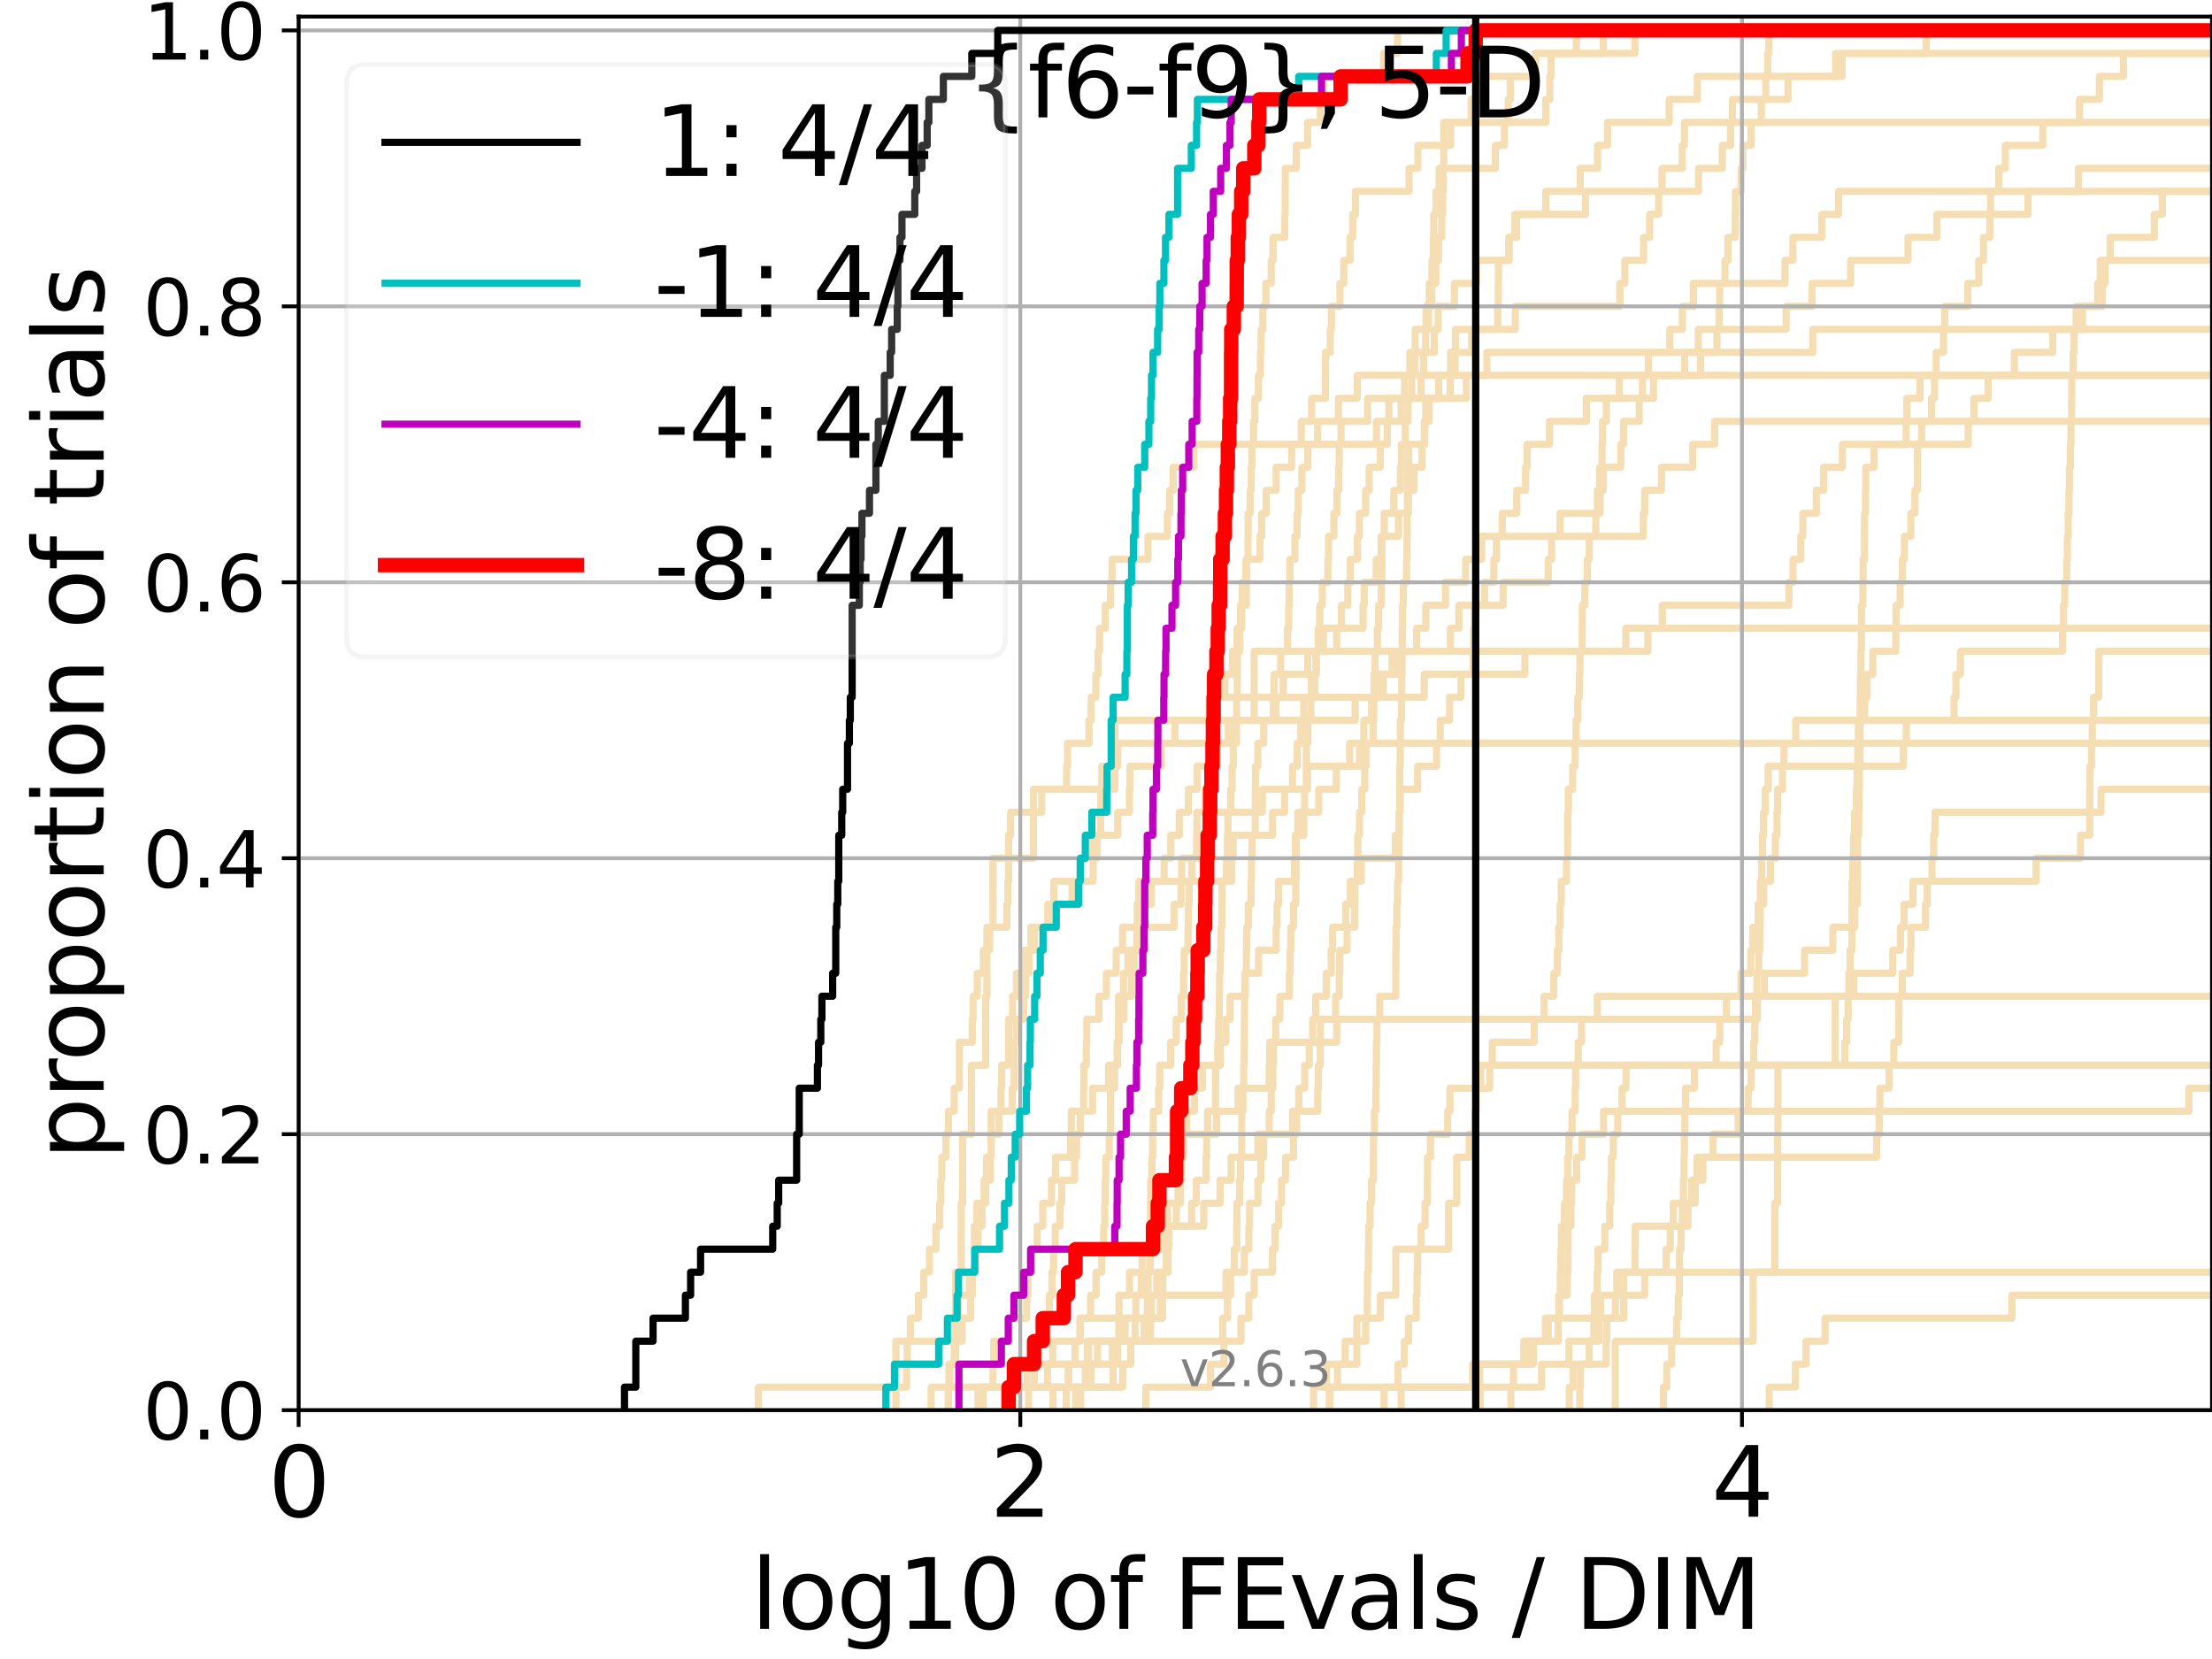 <?xml version="1.0" encoding="utf-8" standalone="no"?>
<!DOCTYPE svg PUBLIC "-//W3C//DTD SVG 1.1//EN"
  "http://www.w3.org/Graphics/SVG/1.1/DTD/svg11.dtd">
<svg xmlns:xlink="http://www.w3.org/1999/xlink" width="460.8pt" height="345.6pt" viewBox="0 0 460.8 345.6" xmlns="http://www.w3.org/2000/svg" version="1.1">
 <defs>
  <style type="text/css">*{stroke-linejoin: round; stroke-linecap: butt}</style>
 </defs>
 <g id="figure_1">
  <g id="patch_1">
   <path d="M 0 345.6 
L 460.8 345.6 
L 460.8 0 
L 0 0 
z
" style="fill: #ffffff"/>
  </g>
  <g id="axes_1">
   <g id="patch_2">
    <path d="M 62.208 293.76 
L 460.8 293.76 
L 460.8 3.456 
L 62.208 3.456 
z
" style="fill: #ffffff"/>
   </g>
   <g id="line2d_1">
    <path d="M 222.101 293.76 
L 222.101 288.97 
L 222.632 288.97 
L 222.632 284.179 
L 223.948 284.179 
L 223.948 279.389 
L 224.99 279.389 
L 224.99 274.598 
L 227.189 274.598 
L 227.189 269.808 
L 228.336 269.808 
L 228.336 265.017 
L 229.522 265.017 
L 229.522 260.227 
L 229.908 260.227 
L 229.908 255.436 
L 230.137 255.436 
L 230.137 250.646 
L 230.251 250.646 
L 230.251 245.855 
L 230.365 245.855 
L 230.365 241.065 
L 231.076 241.065 
L 231.076 236.274 
L 231.334 236.274 
L 231.334 231.484 
L 231.334 231.484 
L 231.334 226.693 
L 232.203 226.693 
L 232.203 221.903 
L 232.806 221.903 
L 232.806 217.112 
L 232.981 217.112 
L 232.981 212.322 
L 233.015 212.322 
L 233.015 207.531 
L 234.045 207.531 
L 234.045 202.741 
L 234.978 202.741 
L 234.978 197.95 
L 236.83 197.95 
L 236.83 193.16 
L 244.558 193.16 
L 244.558 188.369 
L 246.019 188.369 
L 246.019 183.579 
L 246.159 183.579 
L 246.159 178.788 
L 251.463 178.788 
L 251.463 173.998 
L 252.227 173.998 
L 252.227 169.207 
L 262.956 169.207 
L 262.956 164.417 
L 272.393 164.417 
L 272.393 159.626 
L 283.207 159.626 
L 283.207 154.836 
L 283.207 154.836 
L 283.207 154.836 
L 460.8 154.836 
" clip-path="url(#p19fb5903a7)" style="fill: none; stroke: #f5deb3; stroke-width: 1.5; stroke-linecap: square"/>
   </g>
   <g id="line2d_2">
    <path d="M 336.495 293.76 
L 336.495 279.389 
L 365.206 279.389 
L 365.206 265.017 
L 369.735 265.017 
L 369.735 250.646 
L 370.282 250.646 
L 370.282 236.274 
L 370.364 236.274 
L 370.364 221.903 
L 382.307 221.903 
L 382.307 207.531 
L 382.307 207.531 
L 382.307 207.531 
L 460.8 207.531 
" clip-path="url(#p19fb5903a7)" style="fill: none; stroke: #f5deb3; stroke-width: 1.5; stroke-linecap: square"/>
   </g>
   <g id="line2d_3">
    <path d="M 157.985 293.76 
L 157.985 288.97 
L 188.857 288.97 
L 188.857 284.179 
L 188.991 284.179 
L 188.991 279.389 
L 189.656 279.389 
L 189.656 274.598 
L 191.324 274.598 
L 191.324 269.808 
L 192.431 269.808 
L 192.431 265.017 
L 193.618 265.017 
L 193.618 260.227 
L 194.988 260.227 
L 194.988 255.436 
L 195.761 255.436 
L 195.761 250.646 
L 195.979 250.646 
L 195.979 245.855 
L 196.195 245.855 
L 196.195 241.065 
L 197.046 241.065 
L 197.046 236.274 
L 197.567 236.274 
L 197.567 231.484 
L 198.783 231.484 
L 198.783 226.693 
L 199.86 226.693 
L 199.86 221.903 
L 199.86 221.903 
L 199.86 217.112 
L 202.54 217.112 
L 202.54 212.322 
L 202.717 212.322 
L 202.717 207.531 
L 203.587 207.531 
L 203.587 202.741 
L 204.851 202.741 
L 204.851 197.95 
L 206.147 197.95 
L 206.147 193.16 
L 209.753 193.16 
L 209.753 188.369 
L 209.966 188.369 
L 209.966 183.579 
L 210.107 183.579 
L 210.107 178.788 
L 210.107 178.788 
L 210.107 173.998 
L 210.526 173.998 
L 210.526 169.207 
L 216.995 169.207 
L 216.995 164.417 
L 222.198 164.417 
L 222.198 159.626 
L 222.392 159.626 
L 222.392 154.836 
L 226.854 154.836 
L 226.854 150.045 
L 227.314 150.045 
L 227.314 145.255 
L 228.296 145.255 
L 228.296 140.464 
L 228.736 140.464 
L 228.736 135.674 
L 229.052 135.674 
L 229.052 130.883 
L 230.251 130.883 
L 230.251 126.093 
L 231.334 126.093 
L 231.334 121.302 
L 231.662 121.302 
L 231.662 116.512 
L 239.136 116.512 
L 239.136 111.721 
L 243.182 111.721 
L 243.182 106.931 
L 243.664 106.931 
L 243.664 102.14 
L 244.386 102.14 
L 244.386 97.35 
L 248.715 97.35 
L 248.715 92.559 
L 274.486 92.559 
L 274.486 87.769 
L 278.817 87.769 
L 278.817 82.978 
L 282.746 82.978 
L 282.746 78.188 
L 303.116 78.188 
L 303.116 73.397 
L 303.198 73.397 
L 303.198 68.607 
L 315.661 68.607 
L 315.661 63.816 
L 337.442 63.816 
L 337.442 59.026 
L 338.476 59.026 
L 338.476 54.235 
L 342.393 54.235 
L 342.393 49.445 
L 343.646 49.445 
L 343.646 44.654 
L 345.511 44.654 
L 345.511 39.864 
L 346.233 39.864 
L 346.233 35.073 
L 350.428 35.073 
L 350.428 30.283 
L 350.904 30.283 
L 350.904 25.492 
L 350.904 25.492 
L 350.904 25.492 
L 460.8 25.492 
" clip-path="url(#p19fb5903a7)" style="fill: none; stroke: #f5deb3; stroke-width: 1.5; stroke-linecap: square"/>
   </g>
   <g id="line2d_4">
    <path d="M 197.567 293.76 
L 197.567 288.97 
L 231.88 288.97 
L 231.88 284.179 
L 232.806 284.179 
L 232.806 279.389 
L 238.345 279.389 
L 238.345 274.598 
L 238.991 274.598 
L 238.991 269.808 
L 239.165 269.808 
L 239.165 265.017 
L 239.509 265.017 
L 239.509 260.227 
L 239.624 260.227 
L 239.624 255.436 
L 239.68 255.436 
L 239.68 250.646 
L 239.709 250.646 
L 239.709 245.855 
L 239.964 245.855 
L 239.964 241.065 
L 240.132 241.065 
L 240.132 236.274 
L 240.244 236.274 
L 240.244 231.484 
L 241.371 231.484 
L 241.371 226.693 
L 241.586 226.693 
L 241.586 221.903 
L 243.865 221.903 
L 243.865 217.112 
L 245.02 217.112 
L 245.02 212.322 
L 246.066 212.322 
L 246.066 207.531 
L 246.553 207.531 
L 246.553 202.741 
L 246.691 202.741 
L 246.691 197.95 
L 247.484 197.95 
L 247.484 193.16 
L 247.574 193.16 
L 247.574 188.369 
L 247.73 188.369 
L 247.73 183.579 
L 248.259 183.579 
L 248.259 178.788 
L 249.292 178.788 
L 249.292 173.998 
L 249.334 173.998 
L 249.334 169.207 
L 251.085 169.207 
L 251.085 164.417 
L 251.72 164.417 
L 251.72 159.626 
L 252.708 159.626 
L 252.708 154.836 
L 252.727 154.836 
L 252.727 150.045 
L 252.955 150.045 
L 252.955 145.255 
L 255.169 145.255 
L 255.169 140.464 
L 256.741 140.464 
L 256.741 135.674 
L 257.688 135.674 
L 257.688 130.883 
L 258.657 130.883 
L 258.657 126.093 
L 259.628 126.093 
L 259.628 121.302 
L 259.659 121.302 
L 259.659 116.512 
L 262.465 116.512 
L 262.465 111.721 
L 262.831 111.721 
L 262.831 106.931 
L 263.768 106.931 
L 263.768 102.14 
L 265.849 102.14 
L 265.849 97.35 
L 269.077 97.35 
L 269.077 92.559 
L 271.083 92.559 
L 271.083 87.769 
L 273.238 87.769 
L 273.238 82.978 
L 276.118 82.978 
L 276.118 78.188 
L 276.137 78.188 
L 276.137 73.397 
L 277.127 73.397 
L 277.127 68.607 
L 277.343 68.607 
L 277.343 63.816 
L 279.141 63.816 
L 279.141 59.026 
L 279.929 59.026 
L 279.929 54.235 
L 281.229 54.235 
L 281.229 49.445 
L 281.79 49.445 
L 281.79 44.654 
L 282.364 44.654 
L 282.364 39.864 
L 293.526 39.864 
L 293.526 35.073 
L 295.369 35.073 
L 295.369 30.283 
L 302.203 30.283 
L 302.203 25.492 
L 306.466 25.492 
L 306.466 20.702 
L 308.82 20.702 
L 308.82 15.911 
L 319.879 15.911 
L 319.879 11.121 
L 328.399 11.121 
L 328.399 6.33 
L 328.399 6.33 
L 328.399 6.33 
L 460.8 6.33 
" clip-path="url(#p19fb5903a7)" style="fill: none; stroke: #f5deb3; stroke-width: 1.5; stroke-linecap: square"/>
   </g>
   <g id="line2d_5"/>
   <g id="line2d_6"/>
   <g id="line2d_7">
    <path d="M 225.124 293.76 
L 225.124 288.97 
L 227.272 288.97 
L 227.272 284.179 
L 228.656 284.179 
L 228.656 279.389 
L 254.706 279.389 
L 254.706 274.598 
L 255.696 274.598 
L 255.696 269.808 
L 256.334 269.808 
L 256.334 265.017 
L 257.11 265.017 
L 257.11 260.227 
L 257.639 260.227 
L 257.639 255.436 
L 257.672 255.436 
L 257.672 250.646 
L 258.241 250.646 
L 258.241 245.855 
L 258.433 245.855 
L 258.433 241.065 
L 258.673 241.065 
L 258.673 236.274 
L 258.673 236.274 
L 258.673 231.484 
L 258.926 231.484 
L 258.926 226.693 
L 259.083 226.693 
L 259.083 221.903 
L 259.193 221.903 
L 259.193 217.112 
L 259.224 217.112 
L 259.224 212.322 
L 259.271 212.322 
L 259.271 207.531 
L 259.427 207.531 
L 259.427 202.741 
L 259.643 202.741 
L 259.643 197.95 
L 259.705 197.95 
L 259.705 193.16 
L 260.042 193.16 
L 260.042 188.369 
L 260.616 188.369 
L 260.616 183.579 
L 260.706 183.579 
L 260.706 178.788 
L 260.825 178.788 
L 260.825 173.998 
L 261.473 173.998 
L 261.473 169.207 
L 261.503 169.207 
L 261.503 164.417 
L 261.532 164.417 
L 261.532 159.626 
L 262.037 159.626 
L 262.037 154.836 
L 263.248 154.836 
L 263.248 150.045 
L 265.244 150.045 
L 265.244 145.255 
L 265.425 145.255 
L 265.425 140.464 
L 266.792 140.464 
L 266.792 135.674 
L 268.211 135.674 
L 268.211 130.883 
L 268.459 130.883 
L 268.459 126.093 
L 268.553 126.093 
L 268.553 121.302 
L 268.717 121.302 
L 268.717 116.512 
L 269.752 116.512 
L 269.752 111.721 
L 270.213 111.721 
L 270.213 106.931 
L 270.435 106.931 
L 270.435 102.14 
L 271.213 102.14 
L 271.213 97.35 
L 272.456 97.35 
L 272.456 92.559 
L 286.748 92.559 
L 286.748 87.769 
L 289.315 87.769 
L 289.315 82.978 
L 292.606 82.978 
L 292.606 78.188 
L 293.695 78.188 
L 293.695 73.397 
L 298.793 73.397 
L 298.793 68.607 
L 299.597 68.607 
L 299.597 63.816 
L 302.986 63.816 
L 302.986 59.026 
L 307.579 59.026 
L 307.579 54.235 
L 314.383 54.235 
L 314.383 49.445 
L 315.561 49.445 
L 315.561 44.654 
L 322.014 44.654 
L 322.014 39.864 
L 329.184 39.864 
L 329.184 35.073 
L 332.807 35.073 
L 332.807 30.283 
L 334.879 30.283 
L 334.879 25.492 
L 347.741 25.492 
L 347.741 20.702 
L 353.578 20.702 
L 353.578 15.911 
L 383.727 15.911 
L 383.727 11.121 
L 401.268 11.121 
L 401.268 6.33 
L 401.268 6.33 
L 401.268 6.33 
L 460.8 6.33 
" clip-path="url(#p19fb5903a7)" style="fill: none; stroke: #f5deb3; stroke-width: 1.5; stroke-linecap: square"/>
   </g>
   <g id="line2d_8">
    <path d="M 329.092 293.76 
L 329.092 288.97 
L 329.232 288.97 
L 329.232 284.179 
L 331.027 284.179 
L 331.027 279.389 
L 332.026 279.389 
L 332.026 274.598 
L 332.161 274.598 
L 332.161 269.808 
L 332.702 269.808 
L 332.702 265.017 
L 332.895 265.017 
L 332.895 260.227 
L 334.32 260.227 
L 334.32 255.436 
L 335.331 255.436 
L 335.331 250.646 
L 335.563 250.646 
L 335.563 245.855 
L 335.685 245.855 
L 335.685 241.065 
L 336.091 241.065 
L 336.091 236.274 
L 337.004 236.274 
L 337.004 231.484 
L 364.167 231.484 
L 364.167 226.693 
L 364.787 226.693 
L 364.787 221.903 
L 365.329 221.903 
L 365.329 217.112 
L 365.56 217.112 
L 365.56 212.322 
L 365.693 212.322 
L 365.693 207.531 
L 365.996 207.531 
L 365.996 202.741 
L 366.374 202.741 
L 366.374 197.95 
L 366.589 197.95 
L 366.589 193.16 
L 366.696 193.16 
L 366.696 188.369 
L 366.736 188.369 
L 366.736 183.579 
L 366.977 183.579 
L 366.977 178.788 
L 367.169 178.788 
L 367.169 173.998 
L 367.384 173.998 
L 367.384 169.207 
L 367.736 169.207 
L 367.736 164.417 
L 368.34 164.417 
L 368.34 159.626 
L 396.496 159.626 
L 396.496 154.836 
L 397.116 154.836 
L 397.116 150.045 
L 397.116 150.045 
L 397.116 150.045 
L 460.8 150.045 
" clip-path="url(#p19fb5903a7)" style="fill: none; stroke: #f5deb3; stroke-width: 1.5; stroke-linecap: square"/>
   </g>
   <g id="line2d_9">
    <path d="M 203.759 293.76 
L 203.759 288.97 
L 218.225 288.97 
L 218.225 284.179 
L 226.515 284.179 
L 226.515 279.389 
L 239.68 279.389 
L 239.68 274.598 
L 241.72 274.598 
L 241.72 269.808 
L 242.25 269.808 
L 242.25 265.017 
L 242.952 265.017 
L 242.952 260.227 
L 243.08 260.227 
L 243.08 255.436 
L 248.237 255.436 
L 248.237 250.646 
L 249.207 250.646 
L 249.207 245.855 
L 251.245 245.855 
L 251.245 241.065 
L 251.364 241.065 
L 251.364 236.274 
L 251.562 236.274 
L 251.562 231.484 
L 253.219 231.484 
L 253.219 226.693 
L 253.238 226.693 
L 253.238 221.903 
L 253.685 221.903 
L 253.685 217.112 
L 253.87 217.112 
L 253.87 212.322 
L 253.999 212.322 
L 253.999 207.531 
L 254.053 207.531 
L 254.053 202.741 
L 254.2 202.741 
L 254.2 197.95 
L 254.381 197.95 
L 254.381 193.16 
L 254.544 193.16 
L 254.544 188.369 
L 254.58 188.369 
L 254.58 183.579 
L 255.504 183.579 
L 255.504 178.788 
L 255.696 178.788 
L 255.696 173.998 
L 255.818 173.998 
L 255.818 169.207 
L 256.368 169.207 
L 256.368 164.417 
L 256.674 164.417 
L 256.674 159.626 
L 256.909 159.626 
L 256.909 154.836 
L 257.59 154.836 
L 257.59 150.045 
L 257.623 150.045 
L 257.623 145.255 
L 257.737 145.255 
L 257.737 140.464 
L 257.77 140.464 
L 257.77 135.674 
L 258.273 135.674 
L 258.273 130.883 
L 258.417 130.883 
L 258.417 126.093 
L 258.784 126.093 
L 258.784 121.302 
L 259.582 121.302 
L 259.582 116.512 
L 259.981 116.512 
L 259.981 111.721 
L 260.012 111.721 
L 260.012 106.931 
L 260.421 106.931 
L 260.421 102.14 
L 260.646 102.14 
L 260.646 97.35 
L 260.78 97.35 
L 260.78 92.559 
L 261.121 92.559 
L 261.121 87.769 
L 261.415 87.769 
L 261.415 82.978 
L 262.152 82.978 
L 262.152 78.188 
L 262.578 78.188 
L 262.578 73.397 
L 262.704 73.397 
L 262.704 68.607 
L 263.081 68.607 
L 263.081 63.816 
L 263.7 63.816 
L 263.7 59.026 
L 264.812 59.026 
L 264.812 54.235 
L 265.192 54.235 
L 265.192 49.445 
L 267.636 49.445 
L 267.636 44.654 
L 267.721 44.654 
L 267.721 39.864 
L 267.745 39.864 
L 267.745 35.073 
L 270.045 35.073 
L 270.045 30.283 
L 272.393 30.283 
L 272.393 25.492 
L 275.049 25.492 
L 275.049 20.702 
L 275.81 20.702 
L 275.81 15.911 
L 288.221 15.911 
L 288.221 11.121 
L 291.14 11.121 
L 291.14 6.33 
L 291.14 6.33 
L 291.14 6.33 
L 460.8 6.33 
" clip-path="url(#p19fb5903a7)" style="fill: none; stroke: #f5deb3; stroke-width: 1.5; stroke-linecap: square"/>
   </g>
   <g id="line2d_10">
    <path d="M 308.331 293.76 
L 308.331 288.97 
L 321.136 288.97 
L 321.136 284.179 
L 326.842 284.179 
L 326.842 279.389 
L 333.117 279.389 
L 333.117 274.598 
L 338.237 274.598 
L 338.237 269.808 
L 342.621 269.808 
L 342.621 265.017 
L 347.087 265.017 
L 347.087 260.227 
L 347.95 260.227 
L 347.95 255.436 
L 348.555 255.436 
L 348.555 250.646 
L 353.144 250.646 
L 353.144 245.855 
L 354.742 245.855 
L 354.742 241.065 
L 390.944 241.065 
L 390.944 236.274 
L 391.477 236.274 
L 391.477 231.484 
L 391.61 231.484 
L 391.61 226.693 
L 393.54 226.693 
L 393.54 221.903 
L 394.511 221.903 
L 394.511 217.112 
L 395.542 217.112 
L 395.542 212.322 
L 395.576 212.322 
L 395.576 207.531 
L 396.283 207.531 
L 396.283 202.741 
L 397.889 202.741 
L 397.889 197.95 
L 398.07 197.95 
L 398.07 193.16 
L 401.128 193.16 
L 401.128 188.369 
L 401.477 188.369 
L 401.477 183.579 
L 402.474 183.579 
L 402.474 178.788 
L 402.813 178.788 
L 402.813 173.998 
L 403.093 173.998 
L 403.093 169.207 
L 437.692 169.207 
L 437.692 164.417 
L 437.692 164.417 
L 437.692 164.417 
L 460.8 164.417 
" clip-path="url(#p19fb5903a7)" style="fill: none; stroke: #f5deb3; stroke-width: 1.5; stroke-linecap: square"/>
   </g>
   <g id="line2d_11">
    <path d="M 204.851 293.76 
L 204.851 288.97 
L 233.876 288.97 
L 233.876 284.179 
L 235.564 284.179 
L 235.564 279.389 
L 236.455 279.389 
L 236.455 274.598 
L 239.879 274.598 
L 239.879 269.808 
L 240.963 269.808 
L 240.963 265.017 
L 243.335 265.017 
L 243.335 260.227 
L 243.462 260.227 
L 243.462 255.436 
L 245.044 255.436 
L 245.044 250.646 
L 245.404 250.646 
L 245.404 245.855 
L 246.136 245.855 
L 246.136 241.065 
L 246.553 241.065 
L 246.553 236.274 
L 253.425 236.274 
L 253.425 231.484 
L 257.901 231.484 
L 257.901 226.693 
L 264.388 226.693 
L 264.388 221.903 
L 264.495 221.903 
L 264.495 217.112 
L 278.463 217.112 
L 278.463 212.322 
L 366.084 212.322 
L 366.084 207.531 
L 367.556 207.531 
L 367.556 202.741 
L 375.924 202.741 
L 375.924 197.95 
L 381.825 197.95 
L 381.825 193.16 
L 386.38 193.16 
L 386.38 188.369 
L 386.878 188.369 
L 386.878 183.579 
L 386.941 183.579 
L 386.941 178.788 
L 386.98 178.788 
L 386.98 173.998 
L 387.196 173.998 
L 387.196 169.207 
L 387.286 169.207 
L 387.286 164.417 
L 387.355 164.417 
L 387.355 159.626 
L 387.457 159.626 
L 387.457 154.836 
L 387.461 154.836 
L 387.461 150.045 
L 387.503 150.045 
L 387.503 145.255 
L 387.579 145.255 
L 387.579 140.464 
L 387.659 140.464 
L 387.659 135.674 
L 387.752 135.674 
L 387.752 130.883 
L 387.777 130.883 
L 387.777 126.093 
L 388.065 126.093 
L 388.065 121.302 
L 388.12 121.302 
L 388.12 116.512 
L 388.397 116.512 
L 388.397 111.721 
L 388.419 111.721 
L 388.419 106.931 
L 388.617 106.931 
L 388.617 102.14 
L 388.662 102.14 
L 388.662 97.35 
L 390.4 97.35 
L 390.4 92.559 
L 410.029 92.559 
L 410.029 87.769 
L 411.205 87.769 
L 411.205 82.978 
L 414.156 82.978 
L 414.156 78.188 
L 419.627 78.188 
L 419.627 73.397 
L 427.613 73.397 
L 427.613 68.607 
L 433.811 68.607 
L 433.811 63.816 
L 437.975 63.816 
L 437.975 59.026 
L 438.519 59.026 
L 438.519 54.235 
L 439.593 54.235 
L 439.593 49.445 
L 448.783 49.445 
L 448.783 44.654 
L 450.458 44.654 
L 450.458 39.864 
L 461.8 39.864 
" clip-path="url(#p19fb5903a7)" style="fill: none; stroke: #f5deb3; stroke-width: 1.5; stroke-linecap: square"/>
   </g>
   <g id="line2d_12">
    <path d="M 193.966 293.76 
L 193.966 288.97 
L 197.875 288.97 
L 197.875 284.179 
L 199.08 284.179 
L 199.08 279.389 
L 199.667 279.389 
L 199.667 274.598 
L 199.667 274.598 
L 199.667 269.808 
L 201.913 269.808 
L 201.913 265.017 
L 202.98 265.017 
L 202.98 260.227 
L 202.98 260.227 
L 202.98 255.436 
L 203.501 255.436 
L 203.501 250.646 
L 205.016 250.646 
L 205.016 245.855 
L 205.506 245.855 
L 205.506 241.065 
L 206.464 241.065 
L 206.464 236.274 
L 206.464 236.274 
L 206.464 231.484 
L 210.872 231.484 
L 210.872 226.693 
L 211.282 226.693 
L 211.282 221.903 
L 211.282 221.903 
L 211.282 217.112 
L 211.686 217.112 
L 211.686 212.322 
L 213.257 212.322 
L 213.257 207.531 
L 213.638 207.531 
L 213.638 202.741 
L 214.387 202.741 
L 214.387 197.95 
L 215.479 197.95 
L 215.479 193.16 
L 218.553 193.16 
L 218.553 188.369 
L 219.516 188.369 
L 219.516 183.579 
L 225.035 183.579 
L 225.035 178.788 
L 227.105 178.788 
L 227.105 173.998 
L 229.288 173.998 
L 229.288 169.207 
L 229.288 169.207 
L 229.288 164.417 
L 229.522 164.417 
L 229.522 159.626 
L 232.841 159.626 
L 232.841 154.836 
L 257.193 154.836 
L 257.193 150.045 
L 265.823 150.045 
L 265.823 145.255 
L 296.695 145.255 
L 296.695 140.464 
L 317.673 140.464 
L 317.673 135.674 
L 343.289 135.674 
L 343.289 130.883 
L 346.288 130.883 
L 346.288 126.093 
L 372.662 126.093 
L 372.662 121.302 
L 373.522 121.302 
L 373.522 116.512 
L 375.138 116.512 
L 375.138 111.721 
L 375.577 111.721 
L 375.577 106.931 
L 378.36 106.931 
L 378.36 102.14 
L 379.882 102.14 
L 379.882 97.35 
L 383.807 97.35 
L 383.807 92.559 
L 397.091 92.559 
L 397.091 87.769 
L 397.23 87.769 
L 397.23 82.978 
L 399.985 82.978 
L 399.985 78.188 
L 399.985 78.188 
L 399.985 78.188 
L 460.8 78.188 
" clip-path="url(#p19fb5903a7)" style="fill: none; stroke: #f5deb3; stroke-width: 1.5; stroke-linecap: square"/>
   </g>
   <g id="line2d_13">
    <path d="M 273.622 293.76 
L 273.622 288.97 
L 276.313 288.97 
L 276.313 284.179 
L 282.647 284.179 
L 282.647 279.389 
L 282.647 279.389 
L 282.647 274.598 
L 287.559 274.598 
L 287.559 269.808 
L 290.774 269.808 
L 290.774 265.017 
L 290.774 265.017 
L 290.774 260.227 
L 301.748 260.227 
L 301.748 255.436 
L 301.748 255.436 
L 301.748 250.646 
L 303.453 250.646 
L 303.453 245.855 
L 303.453 245.855 
L 303.453 241.065 
L 306.048 241.065 
L 306.048 236.274 
L 307.261 236.274 
L 307.261 231.484 
L 307.526 231.484 
L 307.526 226.693 
L 310.347 226.693 
L 310.347 221.903 
L 310.347 221.903 
L 310.347 221.903 
L 460.8 221.903 
" clip-path="url(#p19fb5903a7)" style="fill: none; stroke: #f5deb3; stroke-width: 1.5; stroke-linecap: square"/>
   </g>
   <g id="line2d_14">
    <path d="M 219.358 293.76 
L 219.358 288.97 
L 222.536 288.97 
L 222.536 284.179 
L 231.735 284.179 
L 231.735 279.389 
L 234.382 279.389 
L 234.382 274.598 
L 236.612 274.598 
L 236.612 269.808 
L 237.747 269.808 
L 237.747 265.017 
L 239.652 265.017 
L 239.652 260.227 
L 242.039 260.227 
L 242.039 255.436 
L 243.157 255.436 
L 243.157 250.646 
L 245.925 250.646 
L 245.925 245.855 
L 246.066 245.855 
L 246.066 241.065 
L 246.438 241.065 
L 246.438 236.274 
L 247.214 236.274 
L 247.214 231.484 
L 248.844 231.484 
L 248.844 226.693 
L 250.457 226.693 
L 250.457 221.903 
L 254.218 221.903 
L 254.218 217.112 
L 255.363 217.112 
L 255.363 212.322 
L 256.248 212.322 
L 256.248 207.531 
L 259.302 207.531 
L 259.302 202.741 
L 262.18 202.741 
L 262.18 197.95 
L 265.849 197.95 
L 265.849 193.16 
L 266.027 193.16 
L 266.027 188.369 
L 266.33 188.369 
L 266.33 183.579 
L 269.639 183.579 
L 269.639 178.788 
L 269.843 178.788 
L 269.843 173.998 
L 270.347 173.998 
L 270.347 169.207 
L 274.72 169.207 
L 274.72 164.417 
L 278.385 164.417 
L 278.385 159.626 
L 281.157 159.626 
L 281.157 154.836 
L 284.109 154.836 
L 284.109 150.045 
L 285.73 150.045 
L 285.73 145.255 
L 288.157 145.255 
L 288.157 140.464 
L 289.985 140.464 
L 289.985 135.674 
L 295.105 135.674 
L 295.105 130.883 
L 297.026 130.883 
L 297.026 126.093 
L 301.13 126.093 
L 301.13 121.302 
L 305.318 121.302 
L 305.318 116.512 
L 308.649 116.512 
L 308.649 111.721 
L 342.335 111.721 
L 342.335 106.931 
L 342.626 106.931 
L 342.626 102.14 
L 346.119 102.14 
L 346.119 97.35 
L 352.612 97.35 
L 352.612 92.559 
L 357.195 92.559 
L 357.195 87.769 
L 357.195 87.769 
L 357.195 87.769 
L 460.8 87.769 
" clip-path="url(#p19fb5903a7)" style="fill: none; stroke: #f5deb3; stroke-width: 1.5; stroke-linecap: square"/>
   </g>
   <g id="line2d_15">
    <path d="M 368.556 293.76 
L 368.556 288.97 
L 373.999 288.97 
L 373.999 284.179 
L 376.229 284.179 
L 376.229 279.389 
L 380.195 279.389 
L 380.195 274.598 
L 419.126 274.598 
L 419.126 269.808 
L 419.126 269.808 
L 419.126 269.808 
L 460.8 269.808 
" clip-path="url(#p19fb5903a7)" style="fill: none; stroke: #f5deb3; stroke-width: 1.5; stroke-linecap: square"/>
   </g>
   <g id="line2d_16">
    <path d="M 326.915 293.76 
L 326.915 288.97 
L 327.697 288.97 
L 327.697 284.179 
L 334.599 284.179 
L 334.599 279.389 
L 334.718 279.389 
L 334.718 274.598 
L 336.518 274.598 
L 336.518 269.808 
L 336.801 269.808 
L 336.801 265.017 
L 340.601 265.017 
L 340.601 260.227 
L 340.659 260.227 
L 340.659 255.436 
L 351.645 255.436 
L 351.645 250.646 
L 352.438 250.646 
L 352.438 245.855 
L 353.52 245.855 
L 353.52 241.065 
L 356.865 241.065 
L 356.865 236.274 
L 362.091 236.274 
L 362.091 231.484 
L 455.987 231.484 
L 455.987 226.693 
L 461.8 226.693 
" clip-path="url(#p19fb5903a7)" style="fill: none; stroke: #f5deb3; stroke-width: 1.5; stroke-linecap: square"/>
   </g>
   <g id="line2d_17">
    <path d="M 276.919 293.76 
L 276.919 288.97 
L 291.228 288.97 
L 291.228 284.179 
L 292.533 284.179 
L 292.533 279.389 
L 293.438 279.389 
L 293.438 274.598 
L 295.026 274.598 
L 295.026 269.808 
L 295.188 269.808 
L 295.188 265.017 
L 295.317 265.017 
L 295.317 260.227 
L 296.039 260.227 
L 296.039 255.436 
L 296.858 255.436 
L 296.858 250.646 
L 297.328 250.646 
L 297.328 245.855 
L 297.377 245.855 
L 297.377 241.065 
L 297.988 241.065 
L 297.988 236.274 
L 301.573 236.274 
L 301.573 231.484 
L 302.04 231.484 
L 302.04 226.693 
L 308.459 226.693 
L 308.459 221.903 
L 310.881 221.903 
L 310.881 217.112 
L 319.617 217.112 
L 319.617 212.322 
L 321.655 212.322 
L 321.655 207.531 
L 323.667 207.531 
L 323.667 202.741 
L 324.444 202.741 
L 324.444 197.95 
L 324.754 197.95 
L 324.754 193.16 
L 325.009 193.16 
L 325.009 188.369 
L 325.235 188.369 
L 325.235 183.579 
L 326.328 183.579 
L 326.328 178.788 
L 326.573 178.788 
L 326.573 173.998 
L 326.597 173.998 
L 326.597 169.207 
L 326.706 169.207 
L 326.706 164.417 
L 327.622 164.417 
L 327.622 159.626 
L 328.128 159.626 
L 328.128 154.836 
L 328.332 154.836 
L 328.332 150.045 
L 328.686 150.045 
L 328.686 145.255 
L 329.01 145.255 
L 329.01 140.464 
L 329.118 140.464 
L 329.118 135.674 
L 329.594 135.674 
L 329.594 130.883 
L 329.618 130.883 
L 329.618 126.093 
L 330.149 126.093 
L 330.149 121.302 
L 330.666 121.302 
L 330.666 116.512 
L 331.063 116.512 
L 331.063 111.721 
L 332.45 111.721 
L 332.45 106.931 
L 332.771 106.931 
L 332.771 102.14 
L 333.235 102.14 
L 333.235 97.35 
L 333.721 97.35 
L 333.721 92.559 
L 333.832 92.559 
L 333.832 87.769 
L 334.636 87.769 
L 334.636 82.978 
L 337.341 82.978 
L 337.341 78.188 
L 354.279 78.188 
L 354.279 73.397 
L 357.668 73.397 
L 357.668 68.607 
L 358.11 68.607 
L 358.11 63.816 
L 358.243 63.816 
L 358.243 59.026 
L 359.346 59.026 
L 359.346 54.235 
L 359.965 54.235 
L 359.965 49.445 
L 361.451 49.445 
L 361.451 44.654 
L 361.539 44.654 
L 361.539 39.864 
L 362.708 39.864 
L 362.708 35.073 
L 363.082 35.073 
L 363.082 30.283 
L 364.782 30.283 
L 364.782 25.492 
L 366.927 25.492 
L 366.927 20.702 
L 367.849 20.702 
L 367.849 15.911 
L 368.237 15.911 
L 368.237 11.121 
L 368.49 11.121 
L 368.49 6.33 
L 368.49 6.33 
L 368.49 6.33 
L 460.8 6.33 
" clip-path="url(#p19fb5903a7)" style="fill: none; stroke: #f5deb3; stroke-width: 1.5; stroke-linecap: square"/>
   </g>
   <g id="line2d_18">
    <path d="M 197.567 293.76 
L 197.567 288.97 
L 197.67 288.97 
L 197.67 284.179 
L 198.783 284.179 
L 198.783 279.389 
L 200.433 279.389 
L 200.433 274.598 
L 202.183 274.598 
L 202.183 269.808 
L 202.54 269.808 
L 202.54 265.017 
L 202.98 265.017 
L 202.98 260.227 
L 203.759 260.227 
L 203.759 255.436 
L 204.602 255.436 
L 204.602 250.646 
L 205.343 250.646 
L 205.343 245.855 
L 206.306 245.855 
L 206.306 241.065 
L 206.464 241.065 
L 206.464 236.274 
L 208.075 236.274 
L 208.075 231.484 
L 208.521 231.484 
L 208.521 226.693 
L 208.669 226.693 
L 208.669 221.903 
L 210.107 221.903 
L 210.107 217.112 
L 210.107 217.112 
L 210.107 212.322 
L 210.941 212.322 
L 210.941 207.531 
L 211.753 207.531 
L 211.753 202.741 
L 213.384 202.741 
L 213.384 197.95 
L 214.755 197.95 
L 214.755 193.16 
L 218.28 193.16 
L 218.28 188.369 
L 223.344 188.369 
L 223.344 183.579 
L 227.726 183.579 
L 227.726 178.788 
L 228.536 178.788 
L 228.536 173.998 
L 232.841 173.998 
L 232.841 169.207 
L 235.272 169.207 
L 235.272 164.417 
L 235.37 164.417 
L 235.37 159.626 
L 241.933 159.626 
L 241.933 154.836 
L 244.753 154.836 
L 244.753 150.045 
L 251.857 150.045 
L 251.857 145.255 
L 267.321 145.255 
L 267.321 140.464 
L 272.414 140.464 
L 272.414 135.674 
L 278.446 135.674 
L 278.446 130.883 
L 279.445 130.883 
L 279.445 126.093 
L 280.772 126.093 
L 280.772 121.302 
L 281.293 121.302 
L 281.293 116.512 
L 282.769 116.512 
L 282.769 111.721 
L 283.192 111.721 
L 283.192 106.931 
L 284.493 106.931 
L 284.493 102.14 
L 285.234 102.14 
L 285.234 97.35 
L 287.545 97.35 
L 287.545 92.559 
L 288.996 92.559 
L 288.996 87.769 
L 291.867 87.769 
L 291.867 82.978 
L 305.481 82.978 
L 305.481 78.188 
L 305.481 78.188 
L 305.481 78.188 
L 460.8 78.188 
" clip-path="url(#p19fb5903a7)" style="fill: none; stroke: #f5deb3; stroke-width: 1.5; stroke-linecap: square"/>
   </g>
   <g id="line2d_19">
    <path d="M 314.753 293.76 
L 314.753 288.97 
L 315.271 288.97 
L 315.271 284.179 
L 318.062 284.179 
L 318.062 279.389 
L 321.927 279.389 
L 321.927 274.598 
L 324.748 274.598 
L 324.748 269.808 
L 326.47 269.808 
L 326.47 265.017 
L 326.648 265.017 
L 326.65 255.436 
L 327.253 255.436 
L 327.253 250.646 
L 327.416 250.646 
L 327.416 245.855 
L 328.452 245.855 
L 328.452 241.065 
L 329.567 241.065 
L 329.567 236.274 
L 334.049 236.274 
L 334.049 231.484 
L 337.903 231.484 
L 337.903 226.693 
L 338.725 226.693 
L 338.725 221.903 
L 357.519 221.903 
L 357.519 217.112 
L 358.258 217.112 
L 358.258 212.322 
L 359.64 212.322 
L 359.64 207.531 
L 362.686 207.531 
L 362.686 202.741 
L 364.711 202.741 
L 364.711 197.95 
L 365.133 197.95 
L 365.133 193.16 
L 366.263 193.16 
L 366.263 188.369 
L 367.395 188.369 
L 367.395 183.579 
L 368.831 183.579 
L 368.831 178.788 
L 369.833 178.788 
L 369.833 173.998 
L 370.179 173.998 
L 370.179 169.207 
L 370.318 169.207 
L 370.318 164.417 
L 371.321 164.417 
L 371.321 159.626 
L 371.638 159.626 
L 371.638 154.836 
L 374.089 154.836 
L 374.089 150.045 
L 388.453 150.045 
L 388.453 145.255 
L 388.931 145.255 
L 388.931 140.464 
L 390.138 140.464 
L 390.138 135.674 
L 394.915 135.674 
L 395.008 126.093 
L 395.836 126.093 
L 395.836 121.302 
L 396.308 121.302 
L 396.308 116.512 
L 396.721 116.512 
L 396.721 111.721 
L 398.064 111.721 
L 398.064 106.931 
L 398.901 106.931 
L 398.901 102.14 
L 399.438 102.14 
L 399.457 92.559 
L 400.317 92.559 
L 400.317 87.769 
L 402.356 87.769 
L 402.356 82.978 
L 402.998 82.978 
L 402.998 78.188 
L 403.336 78.188 
L 403.336 73.397 
L 404.866 73.397 
L 404.866 68.607 
L 405.119 68.607 
L 405.119 63.816 
L 409.929 63.816 
L 409.929 59.026 
L 412.216 59.026 
L 412.216 54.235 
L 413.196 54.235 
L 413.196 49.445 
L 414.514 49.445 
L 414.514 44.654 
L 414.665 44.654 
L 414.665 39.864 
L 416.36 39.864 
L 416.36 35.073 
L 417.743 35.073 
L 417.743 30.283 
L 425.543 30.283 
L 425.543 25.492 
L 433.198 25.492 
L 433.198 20.702 
L 437.334 20.702 
L 437.334 15.911 
L 442.336 15.911 
L 442.336 11.121 
L 461.242 11.121 
L 461.242 6.33 
L 461.242 6.33 
" clip-path="url(#p19fb5903a7)" style="fill: none; stroke: #f5deb3; stroke-width: 1.5; stroke-linecap: square"/>
   </g>
   <g id="line2d_20">
    <path d="M 211.009 293.76 
L 211.009 288.97 
L 213.952 288.97 
L 213.952 284.179 
L 215.18 284.179 
L 215.18 279.389 
L 217.672 279.389 
L 217.672 274.598 
L 218.607 274.598 
L 218.607 269.808 
L 219.145 269.808 
L 219.145 265.017 
L 219.463 265.017 
L 219.463 260.227 
L 219.831 260.227 
L 219.831 255.436 
L 220.809 255.436 
L 220.809 250.646 
L 221.162 250.646 
L 221.162 245.855 
L 223.856 245.855 
L 223.856 241.065 
L 224.269 241.065 
L 224.269 236.274 
L 225.035 236.274 
L 225.035 231.484 
L 225.74 231.484 
L 225.74 226.693 
L 225.783 226.693 
L 225.783 221.903 
L 226.301 221.903 
L 226.301 217.112 
L 226.387 217.112 
L 226.387 212.322 
L 228.934 212.322 
L 228.934 207.531 
L 230.478 207.531 
L 230.478 202.741 
L 232.523 202.741 
L 232.523 197.95 
L 233.842 197.95 
L 233.842 193.16 
L 236.892 193.16 
L 236.892 188.369 
L 237.23 188.369 
L 237.23 183.579 
L 242.511 183.579 
L 242.511 178.788 
L 243.89 178.788 
L 243.89 173.998 
L 245.666 173.998 
L 245.666 169.207 
L 247.551 169.207 
L 247.551 164.417 
L 249.355 164.417 
L 249.355 159.626 
L 253.593 159.626 
L 253.593 154.836 
L 255.87 154.836 
L 255.87 150.045 
L 282.302 150.045 
L 282.302 145.255 
L 287.123 145.255 
L 287.123 140.464 
L 291.152 140.464 
L 291.152 135.674 
L 302.141 135.674 
L 302.141 130.883 
L 303.909 130.883 
L 303.909 126.093 
L 313.115 126.093 
L 313.115 121.302 
L 322.51 121.302 
L 322.51 116.512 
L 323.237 116.512 
L 323.237 111.721 
L 324.98 111.721 
L 324.98 106.931 
L 333.326 106.931 
L 333.326 102.14 
L 333.989 102.14 
L 333.989 97.35 
L 337.649 97.35 
L 337.649 92.559 
L 338.201 92.559 
L 338.201 87.769 
L 341.482 87.769 
L 341.482 82.978 
L 342.149 82.978 
L 342.149 78.188 
L 343.378 78.188 
L 343.378 73.397 
L 347.849 73.397 
L 347.849 68.607 
L 350.459 68.607 
L 350.459 63.816 
L 352.766 63.816 
L 352.766 59.026 
L 371.844 59.026 
L 371.844 54.235 
L 373.491 54.235 
L 373.491 49.445 
L 379.503 49.445 
L 379.503 44.654 
L 383.016 44.654 
L 383.016 39.864 
L 383.016 39.864 
L 383.016 39.864 
L 460.8 39.864 
" clip-path="url(#p19fb5903a7)" style="fill: none; stroke: #f5deb3; stroke-width: 1.5; stroke-linecap: square"/>
   </g>
   <g id="line2d_21"/>
   <g id="line2d_22">
    <path d="M 204.685 293.76 
L 204.685 288.97 
L 206.855 288.97 
L 206.855 284.179 
L 207.01 284.179 
L 207.01 279.389 
L 210.247 279.389 
L 210.247 274.598 
L 213.89 274.598 
L 213.89 269.808 
L 214.139 269.808 
L 214.139 265.017 
L 214.877 265.017 
L 214.877 260.227 
L 216.071 260.227 
L 216.071 255.436 
L 217.222 255.436 
L 217.222 250.646 
L 219.038 250.646 
L 219.038 245.855 
L 219.883 245.855 
L 219.883 241.065 
L 223.014 241.065 
L 223.014 236.274 
L 223.156 236.274 
L 223.156 231.484 
L 227.603 231.484 
L 227.603 226.693 
L 230.927 226.693 
L 230.927 221.903 
L 232.735 221.903 
L 232.735 217.112 
L 233.12 217.112 
L 233.12 212.322 
L 234.147 212.322 
L 234.147 207.531 
L 235.693 207.531 
L 235.693 202.741 
L 236.298 202.741 
L 236.298 197.95 
L 237.2 197.95 
L 237.2 193.16 
L 238.286 193.16 
L 238.286 188.369 
L 239.851 188.369 
L 239.851 183.579 
L 256.606 183.579 
L 256.606 178.788 
L 256.876 178.788 
L 256.876 173.998 
L 265.101 173.998 
L 265.101 169.207 
L 267.624 169.207 
L 267.624 164.417 
L 269.25 164.417 
L 269.25 159.626 
L 270.235 159.626 
L 270.235 154.836 
L 270.985 154.836 
L 270.985 150.045 
L 271.611 150.045 
L 271.611 145.255 
L 273.187 145.255 
L 273.187 140.464 
L 274.22 140.464 
L 274.22 135.674 
L 275.668 135.674 
L 275.668 130.883 
L 283.955 130.883 
L 283.955 126.093 
L 284.182 126.093 
L 284.182 121.302 
L 286.688 121.302 
L 286.688 116.512 
L 287.716 116.512 
L 287.716 111.721 
L 291.334 111.721 
L 291.334 106.931 
L 293.389 106.931 
L 293.389 102.14 
L 294.543 102.14 
L 294.543 97.35 
L 296.215 97.35 
L 296.215 92.559 
L 296.809 92.559 
L 296.809 87.769 
L 297.72 87.769 
L 297.72 82.978 
L 299.697 82.978 
L 299.697 78.188 
L 309.748 78.188 
L 309.748 73.397 
L 353.781 73.397 
L 353.781 68.607 
L 372.083 68.607 
L 372.083 63.816 
L 377.478 63.816 
L 377.478 59.026 
L 385.521 59.026 
L 385.521 54.235 
L 397.478 54.235 
L 397.478 49.445 
L 403.5 49.445 
L 403.5 44.654 
L 422.473 44.654 
L 422.473 39.864 
L 432.975 39.864 
L 432.975 35.073 
L 432.975 35.073 
L 432.975 35.073 
L 460.8 35.073 
" clip-path="url(#p19fb5903a7)" style="fill: none; stroke: #f5deb3; stroke-width: 1.5; stroke-linecap: square"/>
   </g>
   <g id="line2d_23">
    <path d="M 291.878 293.76 
L 291.878 288.97 
L 306.766 288.97 
L 306.766 284.179 
L 319.435 284.179 
L 319.435 279.389 
L 324.598 279.389 
L 324.598 274.598 
L 324.846 274.598 
L 324.846 269.808 
L 325.022 269.808 
L 325.022 265.017 
L 325.142 265.017 
L 325.142 260.227 
L 325.26 260.227 
L 325.26 255.436 
L 325.917 255.436 
L 325.917 250.646 
L 326.342 250.646 
L 326.342 245.855 
L 326.581 245.855 
L 326.581 241.065 
L 326.818 241.065 
L 326.818 236.274 
L 327.482 236.274 
L 327.482 231.484 
L 328.13 231.484 
L 328.13 226.693 
L 328.238 226.693 
L 328.238 221.903 
L 328.773 221.903 
L 328.773 217.112 
L 329.458 217.112 
L 329.458 212.322 
L 332.744 212.322 
L 332.744 207.531 
L 386.153 207.531 
L 386.153 202.741 
L 394.287 202.741 
L 394.287 197.95 
L 395.898 197.95 
L 395.898 193.16 
L 396.646 193.16 
L 396.646 188.369 
L 398.508 188.369 
L 398.508 183.579 
L 424.149 183.579 
L 424.149 178.788 
L 433.407 178.788 
L 433.407 173.998 
L 435.331 173.998 
L 435.331 169.207 
L 435.337 169.207 
L 435.337 164.417 
L 435.4 164.417 
L 435.4 159.626 
L 435.711 159.626 
L 435.711 154.836 
L 435.864 154.836 
L 435.864 150.045 
L 436.124 150.045 
L 436.124 145.255 
L 437.215 145.255 
L 437.215 140.464 
L 437.215 140.464 
L 437.215 135.674 
L 437.215 135.674 
L 437.215 135.674 
L 460.8 135.674 
" clip-path="url(#p19fb5903a7)" style="fill: none; stroke: #f5deb3; stroke-width: 1.5; stroke-linecap: square"/>
   </g>
   <g id="line2d_24">
    <path d="M 224.086 293.76 
L 224.086 288.97 
L 226.086 288.97 
L 226.086 284.179 
L 226.769 284.179 
L 226.769 279.389 
L 233.05 279.389 
L 233.05 274.598 
L 233.12 274.598 
L 233.12 269.808 
L 235.305 269.808 
L 235.305 265.017 
L 237.928 265.017 
L 237.928 260.227 
L 241.371 260.227 
L 241.371 255.436 
L 250.762 255.436 
L 250.762 250.646 
L 254.163 250.646 
L 254.163 245.855 
L 256.453 245.855 
L 256.453 241.065 
L 262.052 241.065 
L 262.052 236.274 
L 269.262 236.274 
L 269.262 231.484 
L 274.505 231.484 
L 274.505 226.693 
L 274.652 226.693 
L 274.652 221.903 
L 275.039 221.903 
L 275.039 217.112 
L 275.058 217.112 
L 275.058 212.322 
L 278.237 212.322 
L 278.237 207.531 
L 278.996 207.531 
L 278.996 202.741 
L 279.098 202.741 
L 279.098 197.95 
L 280.618 197.95 
L 280.618 193.16 
L 282.187 193.16 
L 282.187 188.369 
L 282.225 188.369 
L 282.225 183.579 
L 282.739 183.579 
L 282.739 178.788 
L 282.845 178.788 
L 282.845 173.998 
L 283.207 173.998 
L 283.207 169.207 
L 283.698 169.207 
L 283.698 164.417 
L 284.305 164.417 
L 284.305 159.626 
L 284.594 159.626 
L 284.594 154.836 
L 286.076 154.836 
L 286.076 150.045 
L 286.185 150.045 
L 286.185 145.255 
L 286.233 145.255 
L 286.233 140.464 
L 286.465 140.464 
L 286.465 135.674 
L 286.929 135.674 
L 286.929 130.883 
L 287.202 130.883 
L 287.202 126.093 
L 287.748 126.093 
L 287.748 121.302 
L 287.859 121.302 
L 287.859 116.512 
L 287.872 116.512 
L 287.872 111.721 
L 288.349 111.721 
L 288.349 106.931 
L 290.361 106.931 
L 290.361 102.14 
L 291.723 102.14 
L 291.723 97.35 
L 291.947 97.35 
L 291.947 92.559 
L 292.757 92.559 
L 292.757 87.769 
L 293.312 87.769 
L 293.312 82.978 
L 294.095 82.978 
L 294.095 78.188 
L 294.754 78.188 
L 294.754 73.397 
L 294.812 73.397 
L 294.812 68.607 
L 297.595 68.607 
L 297.595 63.816 
L 298.282 63.816 
L 298.282 59.026 
L 299.099 59.026 
L 299.099 54.235 
L 299.674 54.235 
L 299.674 49.445 
L 300.337 49.445 
L 300.337 44.654 
L 300.527 44.654 
L 300.527 39.864 
L 300.633 39.864 
L 300.633 35.073 
L 300.751 35.073 
L 300.751 30.283 
L 300.76 30.283 
L 300.76 25.492 
L 322.007 25.492 
L 322.007 20.702 
L 322.863 20.702 
L 322.863 15.911 
L 323.089 15.911 
L 323.089 11.121 
L 340.594 11.121 
L 340.594 6.33 
L 340.594 6.33 
L 340.594 6.33 
L 460.8 6.33 
" clip-path="url(#p19fb5903a7)" style="fill: none; stroke: #f5deb3; stroke-width: 1.5; stroke-linecap: square"/>
   </g>
   <g id="line2d_25">
    <path d="M 346.518 293.76 
L 346.518 288.97 
L 347.214 288.97 
L 347.214 284.179 
L 348.241 284.179 
L 348.241 279.389 
L 349.257 279.389 
L 349.257 274.598 
L 349.609 274.598 
L 349.609 269.808 
L 349.826 269.808 
L 349.826 265.017 
L 349.869 265.017 
L 349.869 260.227 
L 350.207 260.227 
L 350.207 255.436 
L 350.459 255.436 
L 350.459 250.646 
L 350.68 250.646 
L 350.68 245.855 
L 350.823 245.855 
L 350.823 241.065 
L 350.888 241.065 
L 350.888 236.274 
L 350.996 236.274 
L 350.996 231.484 
L 351.129 231.484 
L 351.129 226.693 
L 352.956 226.693 
L 352.956 221.903 
L 384.302 221.903 
L 384.302 217.112 
L 384.7 217.112 
L 384.7 212.322 
L 384.994 212.322 
L 384.994 207.531 
L 385.162 207.531 
L 385.162 202.741 
L 385.411 202.741 
L 385.411 197.95 
L 385.776 197.95 
L 385.776 193.16 
L 385.794 193.16 
L 385.794 188.369 
L 385.817 188.369 
L 385.817 183.579 
L 385.963 183.579 
L 385.963 178.788 
L 386.126 178.788 
L 386.126 173.998 
L 386.327 173.998 
L 386.327 169.207 
L 386.739 169.207 
L 386.739 164.417 
L 386.861 164.417 
L 386.861 159.626 
L 387.028 159.626 
L 387.028 154.836 
L 387.136 154.836 
L 387.136 150.045 
L 407.056 150.045 
L 407.056 145.255 
L 407.451 145.255 
L 407.451 140.464 
L 408.394 140.464 
L 408.394 135.674 
L 429.66 135.674 
L 429.66 130.883 
L 429.866 130.883 
L 429.866 126.093 
L 430.112 126.093 
L 430.112 121.302 
L 430.544 121.302 
L 430.544 116.512 
L 430.672 116.512 
L 430.672 111.721 
L 430.846 111.721 
L 430.846 106.931 
L 431 106.931 
L 431 102.14 
L 431.091 102.14 
L 431.091 97.35 
L 431.297 97.35 
L 431.297 92.559 
L 431.412 92.559 
L 431.412 87.769 
L 431.549 87.769 
L 431.549 82.978 
L 431.584 82.978 
L 431.584 78.188 
L 431.868 78.188 
L 431.868 73.397 
L 432.086 73.397 
L 432.086 68.607 
L 432.513 68.607 
L 432.513 63.816 
L 436.967 63.816 
L 436.967 59.026 
L 437.528 59.026 
L 437.528 54.235 
L 437.528 54.235 
L 437.528 54.235 
L 460.8 54.235 
" clip-path="url(#p19fb5903a7)" style="fill: none; stroke: #f5deb3; stroke-width: 1.5; stroke-linecap: square"/>
   </g>
   <g id="line2d_26">
    <path d="M 276.991 293.76 
L 276.991 288.97 
L 278.627 288.97 
L 278.627 284.179 
L 280.218 284.179 
L 280.218 279.389 
L 284.493 279.389 
L 284.493 274.598 
L 284.823 274.598 
L 284.823 269.808 
L 284.887 269.808 
L 284.887 265.017 
L 285.072 265.017 
L 285.072 260.227 
L 285.107 260.227 
L 285.107 255.436 
L 285.396 255.436 
L 285.396 250.646 
L 285.723 250.646 
L 285.723 245.855 
L 286.117 245.855 
L 286.117 241.065 
L 286.137 241.065 
L 286.137 236.274 
L 286.335 236.274 
L 286.335 231.484 
L 286.607 231.484 
L 286.607 226.693 
L 286.688 226.693 
L 286.688 221.903 
L 286.728 221.903 
L 286.728 217.112 
L 286.836 217.112 
L 286.836 212.322 
L 287.421 212.322 
L 287.421 207.531 
L 290.75 207.531 
L 290.75 202.741 
L 290.78 202.741 
L 290.78 197.95 
L 290.821 197.95 
L 290.821 193.16 
L 290.987 193.16 
L 290.987 188.369 
L 291.134 188.369 
L 291.134 183.579 
L 291.357 183.579 
L 291.357 178.788 
L 291.421 178.788 
L 291.421 173.998 
L 291.497 173.998 
L 291.497 169.207 
L 291.596 169.207 
L 291.596 164.417 
L 291.601 164.417 
L 291.601 159.626 
L 291.694 159.626 
L 291.694 154.836 
L 291.711 154.836 
L 291.711 150.045 
L 291.976 150.045 
L 291.976 145.255 
L 292.01 145.255 
L 292.01 140.464 
L 292.079 140.464 
L 292.079 135.674 
L 292.102 135.674 
L 292.102 130.883 
L 292.176 130.883 
L 292.176 126.093 
L 292.335 126.093 
L 292.335 121.302 
L 293.025 121.302 
L 293.025 116.512 
L 293.108 116.512 
L 293.108 111.721 
L 293.158 111.721 
L 293.158 106.931 
L 293.196 106.931 
L 293.196 102.14 
L 293.207 102.14 
L 293.207 97.35 
L 293.46 97.35 
L 293.46 92.559 
L 296.725 92.559 
L 296.725 87.769 
L 297.021 87.769 
L 297.021 82.978 
L 302.111 82.978 
L 302.111 78.188 
L 302.182 78.188 
L 302.182 73.397 
L 306.558 73.397 
L 306.558 68.607 
L 311.996 68.607 
L 311.996 63.816 
L 312.126 63.816 
L 312.126 59.026 
L 312.157 59.026 
L 312.157 54.235 
L 314.322 54.235 
L 314.322 49.445 
L 315.938 49.445 
L 315.938 44.654 
L 330.291 44.654 
L 330.291 39.864 
L 353.83 39.864 
L 353.83 35.073 
L 358.785 35.073 
L 358.785 30.283 
L 360.523 30.283 
L 360.523 25.492 
L 360.887 25.492 
L 360.887 20.702 
L 372.481 20.702 
L 372.481 15.911 
L 382.39 15.911 
L 382.39 11.121 
L 382.39 11.121 
L 382.39 11.121 
L 460.8 11.121 
" clip-path="url(#p19fb5903a7)" style="fill: none; stroke: #f5deb3; stroke-width: 1.5; stroke-linecap: square"/>
   </g>
   <g id="line2d_27">
    <path d="M 238.699 293.76 
L 238.699 288.97 
L 252.189 288.97 
L 252.189 284.179 
L 254.974 284.179 
L 254.974 279.389 
L 258.513 279.389 
L 258.513 274.598 
L 260.149 274.598 
L 260.149 269.808 
L 261.254 269.808 
L 261.254 265.017 
L 265.074 265.017 
L 265.074 260.227 
L 265.619 260.227 
L 265.619 255.436 
L 266.355 255.436 
L 266.355 250.646 
L 266.965 250.646 
L 266.965 245.855 
L 267.793 245.855 
L 267.793 241.065 
L 269.468 241.065 
L 269.468 236.274 
L 270.101 236.274 
L 270.101 231.484 
L 270.59 231.484 
L 270.59 226.693 
L 271.792 226.693 
L 271.792 221.903 
L 272.746 221.903 
L 272.746 217.112 
L 273.451 217.112 
L 273.451 212.322 
L 274.082 212.322 
L 274.082 207.531 
L 276.286 207.531 
L 276.286 202.741 
L 277.307 202.741 
L 277.307 197.95 
L 277.62 197.95 
L 277.62 193.16 
L 280.333 193.16 
L 280.333 188.369 
L 281.301 188.369 
L 281.301 183.579 
L 283.572 183.579 
L 283.572 178.788 
L 290.672 178.788 
L 290.672 173.998 
L 291.45 173.998 
L 291.45 169.207 
L 291.671 169.207 
L 291.671 164.417 
L 295.317 164.417 
L 295.317 159.626 
L 299.264 159.626 
L 299.264 154.836 
L 300.03 154.836 
L 300.03 150.045 
L 301.976 150.045 
L 301.976 145.255 
L 304.34 145.255 
L 304.34 140.464 
L 306.846 140.464 
L 306.846 135.674 
L 306.941 135.674 
L 306.941 130.883 
L 307.186 130.883 
L 307.186 126.093 
L 309.248 126.093 
L 309.248 121.302 
L 311.201 121.302 
L 311.201 116.512 
L 311.743 116.512 
L 311.743 111.721 
L 312.953 111.721 
L 312.953 106.931 
L 315.973 106.931 
L 315.973 102.14 
L 317.803 102.14 
L 317.803 97.35 
L 318.134 97.35 
L 318.134 92.559 
L 322.801 92.559 
L 322.801 87.769 
L 330.468 87.769 
L 330.468 82.978 
L 344.454 82.978 
L 344.454 78.188 
L 350.93 78.188 
L 350.93 73.397 
L 377.63 73.397 
L 377.63 68.607 
L 377.63 68.607 
L 377.63 68.607 
L 460.8 68.607 
" clip-path="url(#p19fb5903a7)" style="fill: none; stroke: #f5deb3; stroke-width: 1.5; stroke-linecap: square"/>
   </g>
   <g id="line2d_28">
    <path d="M 214.263 293.76 
L 214.263 288.97 
L 215.479 288.97 
L 215.479 284.179 
L 219.305 284.179 
L 219.305 279.389 
L 225.035 279.389 
L 225.035 274.598 
L 242.171 274.598 
L 242.171 269.808 
L 255.399 269.808 
L 255.399 265.017 
L 259.224 265.017 
L 259.224 260.227 
L 260.149 260.227 
L 260.149 255.436 
L 260.3 255.436 
L 260.3 250.646 
L 262.066 250.646 
L 262.066 245.855 
L 262.662 245.855 
L 262.662 241.065 
L 263.234 241.065 
L 263.234 236.274 
L 264.401 236.274 
L 264.401 231.484 
L 264.825 231.484 
L 264.825 226.693 
L 265.166 226.693 
L 265.166 221.903 
L 265.27 221.903 
L 265.27 217.112 
L 265.747 217.112 
L 265.747 212.322 
L 266.618 212.322 
L 266.618 207.531 
L 268.612 207.531 
L 268.612 202.741 
L 268.764 202.741 
L 268.764 197.95 
L 268.915 197.95 
L 268.915 193.16 
L 269.468 193.16 
L 269.468 188.369 
L 269.933 188.369 
L 269.933 183.579 
L 269.989 183.579 
L 269.989 178.788 
L 270.056 178.788 
L 270.056 173.998 
L 271.6 173.998 
L 271.6 169.207 
L 271.771 169.207 
L 271.771 164.417 
L 272.12 164.417 
L 272.12 159.626 
L 272.131 159.626 
L 272.131 154.836 
L 272.445 154.836 
L 272.445 150.045 
L 273.075 150.045 
L 273.075 145.255 
L 273.903 145.255 
L 273.903 140.464 
L 274.131 140.464 
L 274.131 135.674 
L 274.622 135.674 
L 274.622 130.883 
L 274.933 130.883 
L 274.933 126.093 
L 275.469 126.093 
L 275.469 121.302 
L 276.627 121.302 
L 276.627 116.512 
L 276.755 116.512 
L 276.755 111.721 
L 277.868 111.721 
L 277.868 106.931 
L 278.489 106.931 
L 278.489 102.14 
L 278.859 102.14 
L 278.859 97.35 
L 278.979 97.35 
L 278.979 92.559 
L 279.369 92.559 
L 279.369 87.769 
L 284.915 87.769 
L 284.915 82.978 
L 296.044 82.978 
L 296.044 78.188 
L 296.546 78.188 
L 296.546 73.397 
L 296.986 73.397 
L 296.986 68.607 
L 297.089 68.607 
L 297.089 63.816 
L 297.739 63.816 
L 297.739 59.026 
L 298.306 59.026 
L 298.306 54.235 
L 298.579 54.235 
L 298.579 49.445 
L 298.672 49.445 
L 298.672 44.654 
L 299.168 44.654 
L 299.168 39.864 
L 299.792 39.864 
L 299.792 35.073 
L 311.505 35.073 
L 311.505 30.283 
L 313.402 30.283 
L 313.402 25.492 
L 314.198 25.492 
L 314.198 20.702 
L 314.627 20.702 
L 314.627 15.911 
L 319.825 15.911 
L 319.825 11.121 
L 334 11.121 
L 334 6.33 
L 334 6.33 
L 334 6.33 
L 460.8 6.33 
" clip-path="url(#p19fb5903a7)" style="fill: none; stroke: #f5deb3; stroke-width: 1.5; stroke-linecap: square"/>
   </g>
   <g id="line2d_29">
    <path d="M 186.623 293.76 
L 186.623 288.97 
L 186.623 288.97 
L 186.623 284.179 
L 186.623 284.179 
L 186.623 279.389 
L 199.08 279.389 
L 199.08 274.598 
L 199.08 274.598 
L 199.08 269.808 
L 199.08 269.808 
L 199.08 265.017 
L 200.243 265.017 
L 200.243 260.227 
L 200.243 260.227 
L 200.243 255.436 
L 200.243 255.436 
L 200.243 250.646 
L 200.527 250.646 
L 200.527 245.855 
L 200.527 245.855 
L 200.527 241.065 
L 200.527 241.065 
L 200.527 236.274 
L 202.362 236.274 
L 202.362 231.484 
L 202.362 231.484 
L 202.362 226.693 
L 202.362 226.693 
L 202.362 221.903 
L 205.343 221.903 
L 205.343 217.112 
L 205.343 217.112 
L 205.343 212.322 
L 205.343 212.322 
L 205.343 207.531 
L 205.587 207.531 
L 205.587 202.741 
L 205.587 202.741 
L 205.587 197.95 
L 205.587 197.95 
L 205.587 193.16 
L 206.855 193.16 
L 206.855 188.369 
L 206.855 188.369 
L 206.855 183.579 
L 206.855 183.579 
L 206.855 178.788 
L 215.3 178.788 
L 215.3 173.998 
L 215.3 173.998 
L 215.3 169.207 
L 215.3 169.207 
L 215.3 164.417 
L 232.239 164.417 
L 232.239 159.626 
L 232.239 159.626 
L 232.239 154.836 
L 232.239 154.836 
L 232.239 150.045 
L 261.254 150.045 
L 261.254 145.255 
L 261.254 145.255 
L 261.254 140.464 
L 261.254 140.464 
L 261.254 135.674 
L 338.689 135.674 
L 338.689 130.883 
L 338.689 130.883 
L 338.689 130.883 
L 460.8 130.883 
" clip-path="url(#p19fb5903a7)" style="fill: none; stroke: #f5deb3; stroke-width: 1.5; stroke-linecap: square"/>
   </g>
   <g id="line2d_30">
    <path d="M 288.33 293.76 
L 288.33 288.97 
L 308.24 288.97 
L 308.24 284.179 
L 317.443 284.179 
L 317.443 279.389 
L 322.532 279.389 
L 322.532 274.598 
L 333.453 274.598 
L 333.453 269.808 
L 338.205 269.808 
L 338.205 265.017 
L 338.205 265.017 
L 338.205 265.017 
L 460.8 265.017 
" clip-path="url(#p19fb5903a7)" style="fill: none; stroke: #f5deb3; stroke-width: 1.5; stroke-linecap: square"/>
   </g>
   <g id="matplotlib.axis_1">
    <g id="xtick_1">
     <g id="line2d_31">
      <path d="M 62.208 293.76 
L 62.208 3.456 
" clip-path="url(#p19fb5903a7)" style="fill: none; stroke: #b0b0b0; stroke-width: 0.8; stroke-linecap: square"/>
     </g>
     <g id="line2d_32">
      <defs>
       <path id="m27fac4c1e7" d="M 0 0 
L 0 3.5 
" style="stroke: #000000; stroke-width: 0.8"/>
      </defs>
      <g>
       <use xlink:href="#m27fac4c1e7" x="62.208" y="293.76" style="stroke: #000000; stroke-width: 0.8"/>
      </g>
     </g>
     <g id="text_1">
      <!-- 0 -->
      <g transform="translate(55.846 315.957)scale(0.2 -0.2)">
       <defs>
        <path id="DejaVuSans-30" d="M 2034 4250 
Q 1547 4250 1301 3770 
Q 1056 3291 1056 2328 
Q 1056 1369 1301 889 
Q 1547 409 2034 409 
Q 2525 409 2770 889 
Q 3016 1369 3016 2328 
Q 3016 3291 2770 3770 
Q 2525 4250 2034 4250 
z
M 2034 4750 
Q 2819 4750 3233 4129 
Q 3647 3509 3647 2328 
Q 3647 1150 3233 529 
Q 2819 -91 2034 -91 
Q 1250 -91 836 529 
Q 422 1150 422 2328 
Q 422 3509 836 4129 
Q 1250 4750 2034 4750 
z
" transform="scale(0.016)"/>
       </defs>
       <use xlink:href="#DejaVuSans-30"/>
      </g>
     </g>
    </g>
    <g id="xtick_2">
     <g id="line2d_33">
      <path d="M 212.546 293.76 
L 212.546 3.456 
" clip-path="url(#p19fb5903a7)" style="fill: none; stroke: #b0b0b0; stroke-width: 0.8; stroke-linecap: square"/>
     </g>
     <g id="line2d_34">
      <g>
       <use xlink:href="#m27fac4c1e7" x="212.546" y="293.76" style="stroke: #000000; stroke-width: 0.8"/>
      </g>
     </g>
     <g id="text_2">
      <!-- 2 -->
      <g transform="translate(206.184 315.957)scale(0.2 -0.2)">
       <defs>
        <path id="DejaVuSans-32" d="M 1228 531 
L 3431 531 
L 3431 0 
L 469 0 
L 469 531 
Q 828 903 1448 1529 
Q 2069 2156 2228 2338 
Q 2531 2678 2651 2914 
Q 2772 3150 2772 3378 
Q 2772 3750 2511 3984 
Q 2250 4219 1831 4219 
Q 1534 4219 1204 4116 
Q 875 4013 500 3803 
L 500 4441 
Q 881 4594 1212 4672 
Q 1544 4750 1819 4750 
Q 2544 4750 2975 4387 
Q 3406 4025 3406 3419 
Q 3406 3131 3298 2873 
Q 3191 2616 2906 2266 
Q 2828 2175 2409 1742 
Q 1991 1309 1228 531 
z
" transform="scale(0.016)"/>
       </defs>
       <use xlink:href="#DejaVuSans-32"/>
      </g>
     </g>
    </g>
    <g id="xtick_3">
     <g id="line2d_35">
      <path d="M 362.885 293.76 
L 362.885 3.456 
" clip-path="url(#p19fb5903a7)" style="fill: none; stroke: #b0b0b0; stroke-width: 0.8; stroke-linecap: square"/>
     </g>
     <g id="line2d_36">
      <g>
       <use xlink:href="#m27fac4c1e7" x="362.885" y="293.76" style="stroke: #000000; stroke-width: 0.8"/>
      </g>
     </g>
     <g id="text_3">
      <!-- 4 -->
      <g transform="translate(356.522 315.957)scale(0.2 -0.2)">
       <defs>
        <path id="DejaVuSans-34" d="M 2419 4116 
L 825 1625 
L 2419 1625 
L 2419 4116 
z
M 2253 4666 
L 3047 4666 
L 3047 1625 
L 3713 1625 
L 3713 1100 
L 3047 1100 
L 3047 0 
L 2419 0 
L 2419 1100 
L 313 1100 
L 313 1709 
L 2253 4666 
z
" transform="scale(0.016)"/>
       </defs>
       <use xlink:href="#DejaVuSans-34"/>
      </g>
     </g>
    </g>
    <g id="text_4">
     <!-- log10 of FEvals / DIM -->
     <g transform="translate(156.431 339.313)scale(0.2 -0.2)">
      <defs>
       <path id="DejaVuSans-6c" d="M 603 4863 
L 1178 4863 
L 1178 0 
L 603 0 
L 603 4863 
z
" transform="scale(0.016)"/>
       <path id="DejaVuSans-6f" d="M 1959 3097 
Q 1497 3097 1228 2736 
Q 959 2375 959 1747 
Q 959 1119 1226 758 
Q 1494 397 1959 397 
Q 2419 397 2687 759 
Q 2956 1122 2956 1747 
Q 2956 2369 2687 2733 
Q 2419 3097 1959 3097 
z
M 1959 3584 
Q 2709 3584 3137 3096 
Q 3566 2609 3566 1747 
Q 3566 888 3137 398 
Q 2709 -91 1959 -91 
Q 1206 -91 779 398 
Q 353 888 353 1747 
Q 353 2609 779 3096 
Q 1206 3584 1959 3584 
z
" transform="scale(0.016)"/>
       <path id="DejaVuSans-67" d="M 2906 1791 
Q 2906 2416 2648 2759 
Q 2391 3103 1925 3103 
Q 1463 3103 1205 2759 
Q 947 2416 947 1791 
Q 947 1169 1205 825 
Q 1463 481 1925 481 
Q 2391 481 2648 825 
Q 2906 1169 2906 1791 
z
M 3481 434 
Q 3481 -459 3084 -895 
Q 2688 -1331 1869 -1331 
Q 1566 -1331 1297 -1286 
Q 1028 -1241 775 -1147 
L 775 -588 
Q 1028 -725 1275 -790 
Q 1522 -856 1778 -856 
Q 2344 -856 2625 -561 
Q 2906 -266 2906 331 
L 2906 616 
Q 2728 306 2450 153 
Q 2172 0 1784 0 
Q 1141 0 747 490 
Q 353 981 353 1791 
Q 353 2603 747 3093 
Q 1141 3584 1784 3584 
Q 2172 3584 2450 3431 
Q 2728 3278 2906 2969 
L 2906 3500 
L 3481 3500 
L 3481 434 
z
" transform="scale(0.016)"/>
       <path id="DejaVuSans-31" d="M 794 531 
L 1825 531 
L 1825 4091 
L 703 3866 
L 703 4441 
L 1819 4666 
L 2450 4666 
L 2450 531 
L 3481 531 
L 3481 0 
L 794 0 
L 794 531 
z
" transform="scale(0.016)"/>
       <path id="DejaVuSans-20" transform="scale(0.016)"/>
       <path id="DejaVuSans-66" d="M 2375 4863 
L 2375 4384 
L 1825 4384 
Q 1516 4384 1395 4259 
Q 1275 4134 1275 3809 
L 1275 3500 
L 2222 3500 
L 2222 3053 
L 1275 3053 
L 1275 0 
L 697 0 
L 697 3053 
L 147 3053 
L 147 3500 
L 697 3500 
L 697 3744 
Q 697 4328 969 4595 
Q 1241 4863 1831 4863 
L 2375 4863 
z
" transform="scale(0.016)"/>
       <path id="DejaVuSans-46" d="M 628 4666 
L 3309 4666 
L 3309 4134 
L 1259 4134 
L 1259 2759 
L 3109 2759 
L 3109 2228 
L 1259 2228 
L 1259 0 
L 628 0 
L 628 4666 
z
" transform="scale(0.016)"/>
       <path id="DejaVuSans-45" d="M 628 4666 
L 3578 4666 
L 3578 4134 
L 1259 4134 
L 1259 2753 
L 3481 2753 
L 3481 2222 
L 1259 2222 
L 1259 531 
L 3634 531 
L 3634 0 
L 628 0 
L 628 4666 
z
" transform="scale(0.016)"/>
       <path id="DejaVuSans-76" d="M 191 3500 
L 800 3500 
L 1894 563 
L 2988 3500 
L 3597 3500 
L 2284 0 
L 1503 0 
L 191 3500 
z
" transform="scale(0.016)"/>
       <path id="DejaVuSans-61" d="M 2194 1759 
Q 1497 1759 1228 1600 
Q 959 1441 959 1056 
Q 959 750 1161 570 
Q 1363 391 1709 391 
Q 2188 391 2477 730 
Q 2766 1069 2766 1631 
L 2766 1759 
L 2194 1759 
z
M 3341 1997 
L 3341 0 
L 2766 0 
L 2766 531 
Q 2569 213 2275 61 
Q 1981 -91 1556 -91 
Q 1019 -91 701 211 
Q 384 513 384 1019 
Q 384 1609 779 1909 
Q 1175 2209 1959 2209 
L 2766 2209 
L 2766 2266 
Q 2766 2663 2505 2880 
Q 2244 3097 1772 3097 
Q 1472 3097 1187 3025 
Q 903 2953 641 2809 
L 641 3341 
Q 956 3463 1253 3523 
Q 1550 3584 1831 3584 
Q 2591 3584 2966 3190 
Q 3341 2797 3341 1997 
z
" transform="scale(0.016)"/>
       <path id="DejaVuSans-73" d="M 2834 3397 
L 2834 2853 
Q 2591 2978 2328 3040 
Q 2066 3103 1784 3103 
Q 1356 3103 1142 2972 
Q 928 2841 928 2578 
Q 928 2378 1081 2264 
Q 1234 2150 1697 2047 
L 1894 2003 
Q 2506 1872 2764 1633 
Q 3022 1394 3022 966 
Q 3022 478 2636 193 
Q 2250 -91 1575 -91 
Q 1294 -91 989 -36 
Q 684 19 347 128 
L 347 722 
Q 666 556 975 473 
Q 1284 391 1588 391 
Q 1994 391 2212 530 
Q 2431 669 2431 922 
Q 2431 1156 2273 1281 
Q 2116 1406 1581 1522 
L 1381 1569 
Q 847 1681 609 1914 
Q 372 2147 372 2553 
Q 372 3047 722 3315 
Q 1072 3584 1716 3584 
Q 2034 3584 2315 3537 
Q 2597 3491 2834 3397 
z
" transform="scale(0.016)"/>
       <path id="DejaVuSans-2f" d="M 1625 4666 
L 2156 4666 
L 531 -594 
L 0 -594 
L 1625 4666 
z
" transform="scale(0.016)"/>
       <path id="DejaVuSans-44" d="M 1259 4147 
L 1259 519 
L 2022 519 
Q 2988 519 3436 956 
Q 3884 1394 3884 2338 
Q 3884 3275 3436 3711 
Q 2988 4147 2022 4147 
L 1259 4147 
z
M 628 4666 
L 1925 4666 
Q 3281 4666 3915 4102 
Q 4550 3538 4550 2338 
Q 4550 1131 3912 565 
Q 3275 0 1925 0 
L 628 0 
L 628 4666 
z
" transform="scale(0.016)"/>
       <path id="DejaVuSans-49" d="M 628 4666 
L 1259 4666 
L 1259 0 
L 628 0 
L 628 4666 
z
" transform="scale(0.016)"/>
       <path id="DejaVuSans-4d" d="M 628 4666 
L 1569 4666 
L 2759 1491 
L 3956 4666 
L 4897 4666 
L 4897 0 
L 4281 0 
L 4281 4097 
L 3078 897 
L 2444 897 
L 1241 4097 
L 1241 0 
L 628 0 
L 628 4666 
z
" transform="scale(0.016)"/>
      </defs>
      <use xlink:href="#DejaVuSans-6c"/>
      <use xlink:href="#DejaVuSans-6f" x="27.783"/>
      <use xlink:href="#DejaVuSans-67" x="88.965"/>
      <use xlink:href="#DejaVuSans-31" x="152.441"/>
      <use xlink:href="#DejaVuSans-30" x="216.064"/>
      <use xlink:href="#DejaVuSans-20" x="279.688"/>
      <use xlink:href="#DejaVuSans-6f" x="311.475"/>
      <use xlink:href="#DejaVuSans-66" x="372.656"/>
      <use xlink:href="#DejaVuSans-20" x="407.861"/>
      <use xlink:href="#DejaVuSans-46" x="439.648"/>
      <use xlink:href="#DejaVuSans-45" x="497.168"/>
      <use xlink:href="#DejaVuSans-76" x="560.352"/>
      <use xlink:href="#DejaVuSans-61" x="619.531"/>
      <use xlink:href="#DejaVuSans-6c" x="680.811"/>
      <use xlink:href="#DejaVuSans-73" x="708.594"/>
      <use xlink:href="#DejaVuSans-20" x="760.693"/>
      <use xlink:href="#DejaVuSans-2f" x="792.48"/>
      <use xlink:href="#DejaVuSans-20" x="826.172"/>
      <use xlink:href="#DejaVuSans-44" x="857.959"/>
      <use xlink:href="#DejaVuSans-49" x="934.961"/>
      <use xlink:href="#DejaVuSans-4d" x="964.453"/>
     </g>
    </g>
   </g>
   <g id="matplotlib.axis_2">
    <g id="ytick_1">
     <g id="line2d_37">
      <path d="M 62.208 293.76 
L 460.8 293.76 
" clip-path="url(#p19fb5903a7)" style="fill: none; stroke: #b0b0b0; stroke-width: 0.8; stroke-linecap: square"/>
     </g>
     <g id="line2d_38">
      <defs>
       <path id="mdc711ed9d5" d="M 0 0 
L -3.5 0 
" style="stroke: #000000; stroke-width: 0.8"/>
      </defs>
      <g>
       <use xlink:href="#mdc711ed9d5" x="62.208" y="293.76" style="stroke: #000000; stroke-width: 0.8"/>
      </g>
     </g>
     <g id="text_5">
      <!-- 0.0 -->
      <g transform="translate(29.763 299.839)scale(0.16 -0.16)">
       <defs>
        <path id="DejaVuSans-2e" d="M 684 794 
L 1344 794 
L 1344 0 
L 684 0 
L 684 794 
z
" transform="scale(0.016)"/>
       </defs>
       <use xlink:href="#DejaVuSans-30"/>
       <use xlink:href="#DejaVuSans-2e" x="63.623"/>
       <use xlink:href="#DejaVuSans-30" x="95.41"/>
      </g>
     </g>
    </g>
    <g id="ytick_2">
     <g id="line2d_39">
      <path d="M 62.208 236.274 
L 460.8 236.274 
" clip-path="url(#p19fb5903a7)" style="fill: none; stroke: #b0b0b0; stroke-width: 0.8; stroke-linecap: square"/>
     </g>
     <g id="line2d_40">
      <g>
       <use xlink:href="#mdc711ed9d5" x="62.208" y="236.274" style="stroke: #000000; stroke-width: 0.8"/>
      </g>
     </g>
     <g id="text_6">
      <!-- 0.2 -->
      <g transform="translate(29.763 242.353)scale(0.16 -0.16)">
       <use xlink:href="#DejaVuSans-30"/>
       <use xlink:href="#DejaVuSans-2e" x="63.623"/>
       <use xlink:href="#DejaVuSans-32" x="95.41"/>
      </g>
     </g>
    </g>
    <g id="ytick_3">
     <g id="line2d_41">
      <path d="M 62.208 178.788 
L 460.8 178.788 
" clip-path="url(#p19fb5903a7)" style="fill: none; stroke: #b0b0b0; stroke-width: 0.8; stroke-linecap: square"/>
     </g>
     <g id="line2d_42">
      <g>
       <use xlink:href="#mdc711ed9d5" x="62.208" y="178.788" style="stroke: #000000; stroke-width: 0.8"/>
      </g>
     </g>
     <g id="text_7">
      <!-- 0.4 -->
      <g transform="translate(29.763 184.867)scale(0.16 -0.16)">
       <use xlink:href="#DejaVuSans-30"/>
       <use xlink:href="#DejaVuSans-2e" x="63.623"/>
       <use xlink:href="#DejaVuSans-34" x="95.41"/>
      </g>
     </g>
    </g>
    <g id="ytick_4">
     <g id="line2d_43">
      <path d="M 62.208 121.302 
L 460.8 121.302 
" clip-path="url(#p19fb5903a7)" style="fill: none; stroke: #b0b0b0; stroke-width: 0.8; stroke-linecap: square"/>
     </g>
     <g id="line2d_44">
      <g>
       <use xlink:href="#mdc711ed9d5" x="62.208" y="121.302" style="stroke: #000000; stroke-width: 0.8"/>
      </g>
     </g>
     <g id="text_8">
      <!-- 0.6 -->
      <g transform="translate(29.763 127.381)scale(0.16 -0.16)">
       <defs>
        <path id="DejaVuSans-36" d="M 2113 2584 
Q 1688 2584 1439 2293 
Q 1191 2003 1191 1497 
Q 1191 994 1439 701 
Q 1688 409 2113 409 
Q 2538 409 2786 701 
Q 3034 994 3034 1497 
Q 3034 2003 2786 2293 
Q 2538 2584 2113 2584 
z
M 3366 4563 
L 3366 3988 
Q 3128 4100 2886 4159 
Q 2644 4219 2406 4219 
Q 1781 4219 1451 3797 
Q 1122 3375 1075 2522 
Q 1259 2794 1537 2939 
Q 1816 3084 2150 3084 
Q 2853 3084 3261 2657 
Q 3669 2231 3669 1497 
Q 3669 778 3244 343 
Q 2819 -91 2113 -91 
Q 1303 -91 875 529 
Q 447 1150 447 2328 
Q 447 3434 972 4092 
Q 1497 4750 2381 4750 
Q 2619 4750 2861 4703 
Q 3103 4656 3366 4563 
z
" transform="scale(0.016)"/>
       </defs>
       <use xlink:href="#DejaVuSans-30"/>
       <use xlink:href="#DejaVuSans-2e" x="63.623"/>
       <use xlink:href="#DejaVuSans-36" x="95.41"/>
      </g>
     </g>
    </g>
    <g id="ytick_5">
     <g id="line2d_45">
      <path d="M 62.208 63.816 
L 460.8 63.816 
" clip-path="url(#p19fb5903a7)" style="fill: none; stroke: #b0b0b0; stroke-width: 0.8; stroke-linecap: square"/>
     </g>
     <g id="line2d_46">
      <g>
       <use xlink:href="#mdc711ed9d5" x="62.208" y="63.816" style="stroke: #000000; stroke-width: 0.8"/>
      </g>
     </g>
     <g id="text_9">
      <!-- 0.8 -->
      <g transform="translate(29.763 69.895)scale(0.16 -0.16)">
       <defs>
        <path id="DejaVuSans-38" d="M 2034 2216 
Q 1584 2216 1326 1975 
Q 1069 1734 1069 1313 
Q 1069 891 1326 650 
Q 1584 409 2034 409 
Q 2484 409 2743 651 
Q 3003 894 3003 1313 
Q 3003 1734 2745 1975 
Q 2488 2216 2034 2216 
z
M 1403 2484 
Q 997 2584 770 2862 
Q 544 3141 544 3541 
Q 544 4100 942 4425 
Q 1341 4750 2034 4750 
Q 2731 4750 3128 4425 
Q 3525 4100 3525 3541 
Q 3525 3141 3298 2862 
Q 3072 2584 2669 2484 
Q 3125 2378 3379 2068 
Q 3634 1759 3634 1313 
Q 3634 634 3220 271 
Q 2806 -91 2034 -91 
Q 1263 -91 848 271 
Q 434 634 434 1313 
Q 434 1759 690 2068 
Q 947 2378 1403 2484 
z
M 1172 3481 
Q 1172 3119 1398 2916 
Q 1625 2713 2034 2713 
Q 2441 2713 2670 2916 
Q 2900 3119 2900 3481 
Q 2900 3844 2670 4047 
Q 2441 4250 2034 4250 
Q 1625 4250 1398 4047 
Q 1172 3844 1172 3481 
z
" transform="scale(0.016)"/>
       </defs>
       <use xlink:href="#DejaVuSans-30"/>
       <use xlink:href="#DejaVuSans-2e" x="63.623"/>
       <use xlink:href="#DejaVuSans-38" x="95.41"/>
      </g>
     </g>
    </g>
    <g id="ytick_6">
     <g id="line2d_47">
      <path d="M 62.208 6.33 
L 460.8 6.33 
" clip-path="url(#p19fb5903a7)" style="fill: none; stroke: #b0b0b0; stroke-width: 0.8; stroke-linecap: square"/>
     </g>
     <g id="line2d_48">
      <g>
       <use xlink:href="#mdc711ed9d5" x="62.208" y="6.33" style="stroke: #000000; stroke-width: 0.8"/>
      </g>
     </g>
     <g id="text_10">
      <!-- 1.0 -->
      <g transform="translate(29.763 12.409)scale(0.16 -0.16)">
       <use xlink:href="#DejaVuSans-31"/>
       <use xlink:href="#DejaVuSans-2e" x="63.623"/>
       <use xlink:href="#DejaVuSans-30" x="95.41"/>
      </g>
     </g>
    </g>
    <g id="text_11">
     <!-- proportion of trials -->
     <g transform="translate(21.604 241.614)rotate(-90)scale(0.2 -0.2)">
      <defs>
       <path id="DejaVuSans-70" d="M 1159 525 
L 1159 -1331 
L 581 -1331 
L 581 3500 
L 1159 3500 
L 1159 2969 
Q 1341 3281 1617 3432 
Q 1894 3584 2278 3584 
Q 2916 3584 3314 3078 
Q 3713 2572 3713 1747 
Q 3713 922 3314 415 
Q 2916 -91 2278 -91 
Q 1894 -91 1617 61 
Q 1341 213 1159 525 
z
M 3116 1747 
Q 3116 2381 2855 2742 
Q 2594 3103 2138 3103 
Q 1681 3103 1420 2742 
Q 1159 2381 1159 1747 
Q 1159 1113 1420 752 
Q 1681 391 2138 391 
Q 2594 391 2855 752 
Q 3116 1113 3116 1747 
z
" transform="scale(0.016)"/>
       <path id="DejaVuSans-72" d="M 2631 2963 
Q 2534 3019 2420 3045 
Q 2306 3072 2169 3072 
Q 1681 3072 1420 2755 
Q 1159 2438 1159 1844 
L 1159 0 
L 581 0 
L 581 3500 
L 1159 3500 
L 1159 2956 
Q 1341 3275 1631 3429 
Q 1922 3584 2338 3584 
Q 2397 3584 2469 3576 
Q 2541 3569 2628 3553 
L 2631 2963 
z
" transform="scale(0.016)"/>
       <path id="DejaVuSans-74" d="M 1172 4494 
L 1172 3500 
L 2356 3500 
L 2356 3053 
L 1172 3053 
L 1172 1153 
Q 1172 725 1289 603 
Q 1406 481 1766 481 
L 2356 481 
L 2356 0 
L 1766 0 
Q 1100 0 847 248 
Q 594 497 594 1153 
L 594 3053 
L 172 3053 
L 172 3500 
L 594 3500 
L 594 4494 
L 1172 4494 
z
" transform="scale(0.016)"/>
       <path id="DejaVuSans-69" d="M 603 3500 
L 1178 3500 
L 1178 0 
L 603 0 
L 603 3500 
z
M 603 4863 
L 1178 4863 
L 1178 4134 
L 603 4134 
L 603 4863 
z
" transform="scale(0.016)"/>
       <path id="DejaVuSans-6e" d="M 3513 2113 
L 3513 0 
L 2938 0 
L 2938 2094 
Q 2938 2591 2744 2837 
Q 2550 3084 2163 3084 
Q 1697 3084 1428 2787 
Q 1159 2491 1159 1978 
L 1159 0 
L 581 0 
L 581 3500 
L 1159 3500 
L 1159 2956 
Q 1366 3272 1645 3428 
Q 1925 3584 2291 3584 
Q 2894 3584 3203 3211 
Q 3513 2838 3513 2113 
z
" transform="scale(0.016)"/>
      </defs>
      <use xlink:href="#DejaVuSans-70"/>
      <use xlink:href="#DejaVuSans-72" x="63.477"/>
      <use xlink:href="#DejaVuSans-6f" x="102.34"/>
      <use xlink:href="#DejaVuSans-70" x="163.521"/>
      <use xlink:href="#DejaVuSans-6f" x="226.998"/>
      <use xlink:href="#DejaVuSans-72" x="288.18"/>
      <use xlink:href="#DejaVuSans-74" x="329.293"/>
      <use xlink:href="#DejaVuSans-69" x="368.502"/>
      <use xlink:href="#DejaVuSans-6f" x="396.285"/>
      <use xlink:href="#DejaVuSans-6e" x="457.467"/>
      <use xlink:href="#DejaVuSans-20" x="520.846"/>
      <use xlink:href="#DejaVuSans-6f" x="552.633"/>
      <use xlink:href="#DejaVuSans-66" x="613.814"/>
      <use xlink:href="#DejaVuSans-20" x="649.02"/>
      <use xlink:href="#DejaVuSans-74" x="680.807"/>
      <use xlink:href="#DejaVuSans-72" x="720.016"/>
      <use xlink:href="#DejaVuSans-69" x="761.129"/>
      <use xlink:href="#DejaVuSans-61" x="788.912"/>
      <use xlink:href="#DejaVuSans-6c" x="850.191"/>
      <use xlink:href="#DejaVuSans-73" x="877.975"/>
     </g>
    </g>
   </g>
   <g id="line2d_49">
    <path d="M 130.093 293.76 
L 130.093 288.97 
L 132.454 288.97 
L 132.454 284.179 
L 132.454 284.179 
L 132.454 279.389 
L 136.045 279.389 
L 136.045 274.598 
L 142.781 274.598 
L 142.781 269.808 
L 143.869 269.808 
L 143.869 265.017 
L 145.942 265.017 
L 145.942 260.227 
L 160.97 260.227 
L 160.97 255.436 
L 161.908 255.436 
L 161.908 250.646 
L 162.214 250.646 
L 162.214 245.855 
L 165.957 245.855 
L 165.957 241.065 
L 165.957 241.065 
L 165.957 236.274 
L 166.497 236.274 
L 166.497 231.484 
L 166.497 231.484 
L 166.497 226.693 
L 170.283 226.693 
L 170.283 221.903 
L 170.52 221.903 
L 170.52 217.112 
L 170.99 217.112 
L 170.99 212.322 
L 171.222 212.322 
L 171.222 207.531 
L 173.459 207.531 
L 173.459 202.741 
L 174.101 202.741 
L 174.101 197.95 
L 174.101 197.95 
L 174.101 193.16 
L 174.313 193.16 
L 174.313 188.369 
L 174.522 188.369 
L 174.522 183.579 
L 174.731 183.579 
L 174.731 178.788 
L 174.731 178.788 
L 174.731 173.998 
L 175.349 173.998 
L 175.349 169.207 
L 175.552 169.207 
L 175.552 164.417 
L 176.551 164.417 
L 176.551 159.626 
L 176.551 159.626 
L 176.551 154.836 
L 176.942 154.836 
L 176.942 150.045 
L 177.135 150.045 
L 177.135 145.255 
L 177.52 145.255 
L 177.52 140.464 
L 177.52 140.464 
L 177.52 135.674 
L 177.52 135.674 
L 177.52 130.883 
L 177.52 130.883 
L 177.52 126.093 
L 179.012 126.093 
L 179.012 121.302 
L 179.194 121.302 
L 179.194 116.512 
L 179.375 116.512 
L 179.375 111.721 
L 179.555 111.721 
L 179.555 106.931 
L 181.13 106.931 
L 181.13 102.14 
L 182.47 102.14 
L 182.47 97.35 
L 182.47 97.35 
L 182.47 92.559 
L 182.958 92.559 
L 182.958 87.769 
L 184.226 87.769 
L 184.226 82.978 
L 184.226 82.978 
L 184.226 78.188 
L 185.447 78.188 
L 185.447 73.397 
L 185.745 73.397 
L 185.745 68.607 
L 186.911 68.607 
L 186.911 63.816 
L 187.054 63.816 
L 187.054 59.026 
L 187.054 59.026 
L 187.054 54.235 
L 187.479 54.235 
L 187.479 49.445 
L 187.898 49.445 
L 187.898 44.654 
L 190.565 44.654 
L 190.565 39.864 
L 190.947 39.864 
L 190.947 35.073 
L 192.066 35.073 
L 192.066 30.283 
L 193.148 30.283 
L 193.148 25.492 
L 193.501 25.492 
L 193.501 20.702 
L 196.517 20.702 
L 196.517 15.911 
L 202.451 15.911 
L 202.451 11.121 
L 207.85 11.121 
L 207.85 6.33 
L 207.85 6.33 
L 207.85 6.33 
L 460.8 6.33 
" clip-path="url(#p19fb5903a7)" style="fill: none; stroke: #000000; stroke-width: 1.5; stroke-linecap: square"/>
   </g>
   <g id="line2d_50">
    <path clip-path="url(#p19fb5903a7)" style="fill: none; stroke: #000000; stroke-width: 1.5; stroke-linecap: square"/>
   </g>
   <g id="line2d_51">
    <path d="M 184.536 293.76 
L 184.536 288.97 
L 186.333 288.97 
L 186.333 284.179 
L 195.542 284.179 
L 195.542 279.389 
L 197.359 279.389 
L 197.359 274.598 
L 199.375 274.598 
L 199.375 269.808 
L 199.667 269.808 
L 199.667 265.017 
L 203.068 265.017 
L 203.068 260.227 
L 208.225 260.227 
L 208.225 255.436 
L 209.252 255.436 
L 209.252 250.646 
L 210.177 250.646 
L 210.177 245.855 
L 210.665 245.855 
L 210.665 241.065 
L 211.485 241.065 
L 211.485 236.274 
L 212.416 236.274 
L 212.416 231.484 
L 213.827 231.484 
L 213.827 226.693 
L 214.077 226.693 
L 214.077 221.903 
L 214.572 221.903 
L 214.572 217.112 
L 214.633 217.112 
L 214.633 212.322 
L 215.539 212.322 
L 215.539 207.531 
L 216.012 207.531 
L 216.012 202.741 
L 216.709 202.741 
L 216.709 197.95 
L 217.279 197.95 
L 217.279 193.16 
L 220.039 193.16 
L 220.039 188.369 
L 224.676 188.369 
L 224.676 183.579 
L 225.035 183.579 
L 225.035 178.788 
L 226.086 178.788 
L 226.086 173.998 
L 227.438 173.998 
L 227.438 169.207 
L 230.553 169.207 
L 230.553 164.417 
L 230.628 164.417 
L 230.628 159.626 
L 231.48 159.626 
L 231.48 154.836 
L 231.48 154.836 
L 231.48 150.045 
L 231.88 150.045 
L 231.88 145.255 
L 234.382 145.255 
L 234.382 140.464 
L 234.747 140.464 
L 234.747 135.674 
L 234.847 135.674 
L 234.847 130.883 
L 234.847 130.883 
L 234.847 126.093 
L 235.011 126.093 
L 235.011 121.302 
L 235.725 121.302 
L 235.725 116.512 
L 236.108 116.512 
L 236.108 111.721 
L 236.455 111.721 
L 236.455 106.931 
L 236.643 106.931 
L 236.643 102.14 
L 237.015 102.14 
L 237.015 97.35 
L 238.464 97.35 
L 238.464 92.559 
L 239.337 92.559 
L 239.337 87.769 
L 239.709 87.769 
L 239.709 82.978 
L 239.879 82.978 
L 239.879 78.188 
L 240.188 78.188 
L 240.188 73.397 
L 241.154 73.397 
L 241.154 68.607 
L 241.478 68.607 
L 241.478 63.816 
L 241.613 63.816 
L 241.613 59.026 
L 242.459 59.026 
L 242.459 54.235 
L 242.797 54.235 
L 242.797 49.445 
L 243.513 49.445 
L 243.513 44.654 
L 245.309 44.654 
L 245.309 39.864 
L 245.309 39.864 
L 245.309 35.073 
L 248.171 35.073 
L 248.171 30.283 
L 249.27 30.283 
L 249.27 25.492 
L 249.44 25.492 
L 249.44 20.702 
L 270.546 20.702 
L 270.546 15.911 
L 299.214 15.911 
L 299.214 11.121 
L 301.256 11.121 
L 301.256 6.33 
L 301.256 6.33 
L 301.256 6.33 
L 460.8 6.33 
" clip-path="url(#p19fb5903a7)" style="fill: none; stroke: #00bfbf; stroke-width: 1.5; stroke-linecap: square"/>
   </g>
   <g id="line2d_52">
    <path clip-path="url(#p19fb5903a7)" style="fill: none; stroke: #00bfbf; stroke-width: 1.5; stroke-linecap: square"/>
   </g>
   <g id="line2d_53">
    <path d="M 199.764 293.76 
L 199.764 288.97 
L 199.764 288.97 
L 199.764 284.179 
L 208.595 284.179 
L 208.595 279.389 
L 210.037 279.389 
L 210.037 274.598 
L 211.214 274.598 
L 211.214 269.808 
L 213.257 269.808 
L 213.257 265.017 
L 214.694 265.017 
L 214.694 260.227 
L 232.239 260.227 
L 232.239 255.436 
L 232.7 255.436 
L 232.7 250.646 
L 232.735 250.646 
L 232.735 245.855 
L 233.12 245.855 
L 233.12 241.065 
L 233.431 241.065 
L 233.431 236.274 
L 234.615 236.274 
L 234.615 231.484 
L 235.435 231.484 
L 235.435 226.693 
L 236.736 226.693 
L 236.736 221.903 
L 236.83 221.903 
L 236.83 217.112 
L 237.2 217.112 
L 237.2 212.322 
L 237.261 212.322 
L 237.261 207.531 
L 237.292 207.531 
L 237.292 202.741 
L 238.078 202.741 
L 238.078 197.95 
L 238.316 197.95 
L 238.316 193.16 
L 238.464 193.16 
L 238.464 188.369 
L 238.464 188.369 
L 238.464 183.579 
L 238.699 183.579 
L 238.699 178.788 
L 238.991 178.788 
L 238.991 173.998 
L 240.132 173.998 
L 240.132 169.207 
L 240.188 169.207 
L 240.188 164.417 
L 240.908 164.417 
L 240.908 159.626 
L 241.181 159.626 
L 241.181 154.836 
L 241.208 154.836 
L 241.208 150.045 
L 242.433 150.045 
L 242.433 145.255 
L 242.485 145.255 
L 242.485 140.464 
L 242.823 140.464 
L 242.823 135.674 
L 242.9 135.674 
L 242.9 130.883 
L 244.139 130.883 
L 244.139 126.093 
L 244.899 126.093 
L 244.899 121.302 
L 245.356 121.302 
L 245.356 116.512 
L 245.499 116.512 
L 245.499 111.721 
L 246.019 111.721 
L 246.019 106.931 
L 246.089 106.931 
L 246.089 102.14 
L 246.368 102.14 
L 246.368 97.35 
L 247.641 97.35 
L 247.641 92.559 
L 248.346 92.559 
L 248.346 87.769 
L 249.313 87.769 
L 249.313 82.978 
L 249.355 82.978 
L 249.355 78.188 
L 249.376 78.188 
L 249.376 73.397 
L 249.713 73.397 
L 249.713 68.607 
L 249.942 68.607 
L 249.942 63.816 
L 250.416 63.816 
L 250.416 59.026 
L 251.265 59.026 
L 251.265 54.235 
L 251.444 54.235 
L 251.444 49.445 
L 252.169 49.445 
L 252.169 44.654 
L 252.746 44.654 
L 252.746 39.864 
L 254.291 39.864 
L 254.291 35.073 
L 255.486 35.073 
L 255.486 30.283 
L 256.231 30.283 
L 256.231 25.492 
L 256.487 25.492 
L 256.487 20.702 
L 275.288 20.702 
L 275.288 15.911 
L 302.35 15.911 
L 302.35 11.121 
L 304.426 11.121 
L 304.426 6.33 
L 304.426 6.33 
L 304.426 6.33 
L 460.8 6.33 
" clip-path="url(#p19fb5903a7)" style="fill: none; stroke: #bf00bf; stroke-width: 1.5; stroke-linecap: square"/>
   </g>
   <g id="line2d_54">
    <path clip-path="url(#p19fb5903a7)" style="fill: none; stroke: #bf00bf; stroke-width: 1.5; stroke-linecap: square"/>
   </g>
   <g id="line2d_55">
    <path d="M 210.107 293.76 
L 210.107 288.97 
L 211.214 288.97 
L 211.214 284.179 
L 215.42 284.179 
L 215.42 279.389 
L 217.222 279.389 
L 217.222 274.598 
L 221.61 274.598 
L 221.61 269.808 
L 222.488 269.808 
L 222.488 265.017 
L 224.04 265.017 
L 224.04 260.227 
L 240.188 260.227 
L 240.188 255.436 
L 241.181 255.436 
L 241.181 250.646 
L 241.532 250.646 
L 241.532 245.855 
L 244.972 245.855 
L 244.972 241.065 
L 245.213 241.065 
L 245.213 236.274 
L 245.213 236.274 
L 245.213 231.484 
L 246.066 231.484 
L 246.066 226.693 
L 247.973 226.693 
L 247.973 221.903 
L 248.39 221.903 
L 248.39 217.112 
L 248.628 217.112 
L 248.628 212.322 
L 248.951 212.322 
L 248.951 207.531 
L 249.44 207.531 
L 249.44 202.741 
L 249.503 202.741 
L 249.503 197.95 
L 250.681 197.95 
L 250.681 193.16 
L 251.064 193.16 
L 251.064 188.369 
L 251.105 188.369 
L 251.105 183.579 
L 251.463 183.579 
L 251.463 178.788 
L 251.562 178.788 
L 251.562 173.998 
L 252.014 173.998 
L 252.014 169.207 
L 252.111 169.207 
L 252.111 164.417 
L 252.363 164.417 
L 252.363 159.626 
L 252.593 159.626 
L 252.593 154.836 
L 252.67 154.836 
L 252.67 150.045 
L 252.822 150.045 
L 252.822 145.255 
L 252.917 145.255 
L 252.917 140.464 
L 253.406 140.464 
L 253.406 135.674 
L 253.685 135.674 
L 253.685 130.883 
L 253.87 130.883 
L 253.87 126.093 
L 254.163 126.093 
L 254.163 121.302 
L 254.2 121.302 
L 254.2 116.512 
L 254.688 116.512 
L 254.688 111.721 
L 255.169 111.721 
L 255.169 106.931 
L 255.399 106.931 
L 255.399 102.14 
L 255.574 102.14 
L 255.574 97.35 
L 255.783 97.35 
L 255.783 92.559 
L 256.077 92.559 
L 256.077 87.769 
L 256.266 87.769 
L 256.266 82.978 
L 256.453 82.978 
L 256.453 78.188 
L 256.453 78.188 
L 256.453 73.397 
L 256.487 73.397 
L 256.487 68.607 
L 257.027 68.607 
L 257.027 63.816 
L 257.623 63.816 
L 257.623 59.026 
L 257.639 59.026 
L 257.639 54.235 
L 257.852 54.235 
L 257.852 49.445 
L 258.079 49.445 
L 258.079 44.654 
L 258.561 44.654 
L 258.561 39.864 
L 258.989 39.864 
L 258.989 35.073 
L 261.298 35.073 
L 261.298 30.283 
L 262.152 30.283 
L 262.152 25.492 
L 262.323 25.492 
L 262.323 20.702 
L 279.276 20.702 
L 279.276 15.911 
L 305.719 15.911 
L 305.719 11.121 
L 307.412 11.121 
L 307.412 6.33 
L 307.412 6.33 
L 307.412 6.33 
L 460.8 6.33 
" clip-path="url(#p19fb5903a7)" style="fill: none; stroke: #ff0000; stroke-width: 3; stroke-linecap: square"/>
   </g>
   <g id="line2d_56">
    <path clip-path="url(#p19fb5903a7)" style="fill: none; stroke: #ff0000; stroke-width: 3; stroke-linecap: square"/>
   </g>
   <g id="line2d_57">
    <path d="M 307.412 293.76 
L 307.412 3.456 
" clip-path="url(#p19fb5903a7)" style="fill: none; stroke: #000000; stroke-width: 1.5; stroke-linecap: square"/>
   </g>
   <g id="patch_3">
    <path d="M 62.208 293.76 
L 62.208 3.456 
" style="fill: none; stroke: #000000; stroke-width: 0.8; stroke-linejoin: miter; stroke-linecap: square"/>
   </g>
   <g id="patch_4">
    <path d="M 460.8 293.76 
L 460.8 3.456 
" style="fill: none; stroke: #000000; stroke-width: 0.8; stroke-linejoin: miter; stroke-linecap: square"/>
   </g>
   <g id="patch_5">
    <path d="M 62.208 293.76 
L 460.8 293.76 
" style="fill: none; stroke: #000000; stroke-width: 0.8; stroke-linejoin: miter; stroke-linecap: square"/>
   </g>
   <g id="patch_6">
    <path d="M 62.208 3.456 
L 460.8 3.456 
" style="fill: none; stroke: #000000; stroke-width: 0.8; stroke-linejoin: miter; stroke-linecap: square"/>
   </g>
   <g id="text_12">
    <!-- {f6-f9}, 5-D -->
    <g transform="translate(201.379 24.459)scale(0.2 -0.2)">
     <defs>
      <path id="DejaVuSans-7b" d="M 3272 -594 
L 3272 -1044 
L 3078 -1044 
Q 2300 -1044 2036 -812 
Q 1772 -581 1772 109 
L 1772 856 
Q 1772 1328 1603 1509 
Q 1434 1691 991 1691 
L 800 1691 
L 800 2138 
L 991 2138 
Q 1438 2138 1605 2317 
Q 1772 2497 1772 2963 
L 1772 3713 
Q 1772 4403 2036 4633 
Q 2300 4863 3078 4863 
L 3272 4863 
L 3272 4416 
L 3059 4416 
Q 2619 4416 2484 4278 
Q 2350 4141 2350 3700 
L 2350 2925 
Q 2350 2434 2208 2212 
Q 2066 1991 1722 1913 
Q 2069 1828 2209 1606 
Q 2350 1384 2350 897 
L 2350 122 
Q 2350 -319 2484 -456 
Q 2619 -594 3059 -594 
L 3272 -594 
z
" transform="scale(0.016)"/>
      <path id="DejaVuSans-2d" d="M 313 2009 
L 1997 2009 
L 1997 1497 
L 313 1497 
L 313 2009 
z
" transform="scale(0.016)"/>
      <path id="DejaVuSans-39" d="M 703 97 
L 703 672 
Q 941 559 1184 500 
Q 1428 441 1663 441 
Q 2288 441 2617 861 
Q 2947 1281 2994 2138 
Q 2813 1869 2534 1725 
Q 2256 1581 1919 1581 
Q 1219 1581 811 2004 
Q 403 2428 403 3163 
Q 403 3881 828 4315 
Q 1253 4750 1959 4750 
Q 2769 4750 3195 4129 
Q 3622 3509 3622 2328 
Q 3622 1225 3098 567 
Q 2575 -91 1691 -91 
Q 1453 -91 1209 -44 
Q 966 3 703 97 
z
M 1959 2075 
Q 2384 2075 2632 2365 
Q 2881 2656 2881 3163 
Q 2881 3666 2632 3958 
Q 2384 4250 1959 4250 
Q 1534 4250 1286 3958 
Q 1038 3666 1038 3163 
Q 1038 2656 1286 2365 
Q 1534 2075 1959 2075 
z
" transform="scale(0.016)"/>
      <path id="DejaVuSans-7d" d="M 800 -594 
L 1019 -594 
Q 1456 -594 1589 -459 
Q 1722 -325 1722 122 
L 1722 897 
Q 1722 1384 1862 1606 
Q 2003 1828 2350 1913 
Q 2003 1991 1862 2212 
Q 1722 2434 1722 2925 
L 1722 3700 
Q 1722 4144 1589 4280 
Q 1456 4416 1019 4416 
L 800 4416 
L 800 4863 
L 997 4863 
Q 1775 4863 2036 4633 
Q 2297 4403 2297 3713 
L 2297 2963 
Q 2297 2497 2465 2317 
Q 2634 2138 3078 2138 
L 3272 2138 
L 3272 1691 
L 3078 1691 
Q 2634 1691 2465 1509 
Q 2297 1328 2297 856 
L 2297 109 
Q 2297 -581 2036 -812 
Q 1775 -1044 997 -1044 
L 800 -1044 
L 800 -594 
z
" transform="scale(0.016)"/>
      <path id="DejaVuSans-2c" d="M 750 794 
L 1409 794 
L 1409 256 
L 897 -744 
L 494 -744 
L 750 256 
L 750 794 
z
" transform="scale(0.016)"/>
      <path id="DejaVuSans-35" d="M 691 4666 
L 3169 4666 
L 3169 4134 
L 1269 4134 
L 1269 2991 
Q 1406 3038 1543 3061 
Q 1681 3084 1819 3084 
Q 2600 3084 3056 2656 
Q 3513 2228 3513 1497 
Q 3513 744 3044 326 
Q 2575 -91 1722 -91 
Q 1428 -91 1123 -41 
Q 819 9 494 109 
L 494 744 
Q 775 591 1075 516 
Q 1375 441 1709 441 
Q 2250 441 2565 725 
Q 2881 1009 2881 1497 
Q 2881 1984 2565 2268 
Q 2250 2553 1709 2553 
Q 1456 2553 1204 2497 
Q 953 2441 691 2322 
L 691 4666 
z
" transform="scale(0.016)"/>
     </defs>
     <use xlink:href="#DejaVuSans-7b"/>
     <use xlink:href="#DejaVuSans-66" x="63.623"/>
     <use xlink:href="#DejaVuSans-36" x="98.828"/>
     <use xlink:href="#DejaVuSans-2d" x="162.451"/>
     <use xlink:href="#DejaVuSans-66" x="198.535"/>
     <use xlink:href="#DejaVuSans-39" x="233.74"/>
     <use xlink:href="#DejaVuSans-7d" x="297.363"/>
     <use xlink:href="#DejaVuSans-2c" x="360.986"/>
     <use xlink:href="#DejaVuSans-20" x="392.773"/>
     <use xlink:href="#DejaVuSans-35" x="424.561"/>
     <use xlink:href="#DejaVuSans-2d" x="488.184"/>
     <use xlink:href="#DejaVuSans-44" x="524.268"/>
    </g>
   </g>
   <g id="text_13">
    <!-- absolute targets -->
    <g transform="translate(62.208 609.933)scale(0.14 -0.14)">
     <defs>
      <path id="DejaVuSans-62" d="M 3116 1747 
Q 3116 2381 2855 2742 
Q 2594 3103 2138 3103 
Q 1681 3103 1420 2742 
Q 1159 2381 1159 1747 
Q 1159 1113 1420 752 
Q 1681 391 2138 391 
Q 2594 391 2855 752 
Q 3116 1113 3116 1747 
z
M 1159 2969 
Q 1341 3281 1617 3432 
Q 1894 3584 2278 3584 
Q 2916 3584 3314 3078 
Q 3713 2572 3713 1747 
Q 3713 922 3314 415 
Q 2916 -91 2278 -91 
Q 1894 -91 1617 61 
Q 1341 213 1159 525 
L 1159 0 
L 581 0 
L 581 4863 
L 1159 4863 
L 1159 2969 
z
" transform="scale(0.016)"/>
      <path id="DejaVuSans-75" d="M 544 1381 
L 544 3500 
L 1119 3500 
L 1119 1403 
Q 1119 906 1312 657 
Q 1506 409 1894 409 
Q 2359 409 2629 706 
Q 2900 1003 2900 1516 
L 2900 3500 
L 3475 3500 
L 3475 0 
L 2900 0 
L 2900 538 
Q 2691 219 2414 64 
Q 2138 -91 1772 -91 
Q 1169 -91 856 284 
Q 544 659 544 1381 
z
M 1991 3584 
L 1991 3584 
z
" transform="scale(0.016)"/>
      <path id="DejaVuSans-65" d="M 3597 1894 
L 3597 1613 
L 953 1613 
Q 991 1019 1311 708 
Q 1631 397 2203 397 
Q 2534 397 2845 478 
Q 3156 559 3463 722 
L 3463 178 
Q 3153 47 2828 -22 
Q 2503 -91 2169 -91 
Q 1331 -91 842 396 
Q 353 884 353 1716 
Q 353 2575 817 3079 
Q 1281 3584 2069 3584 
Q 2775 3584 3186 3129 
Q 3597 2675 3597 1894 
z
M 3022 2063 
Q 3016 2534 2758 2815 
Q 2500 3097 2075 3097 
Q 1594 3097 1305 2825 
Q 1016 2553 972 2059 
L 3022 2063 
z
" transform="scale(0.016)"/>
     </defs>
     <use xlink:href="#DejaVuSans-61"/>
     <use xlink:href="#DejaVuSans-62" x="61.279"/>
     <use xlink:href="#DejaVuSans-73" x="124.756"/>
     <use xlink:href="#DejaVuSans-6f" x="176.855"/>
     <use xlink:href="#DejaVuSans-6c" x="238.037"/>
     <use xlink:href="#DejaVuSans-75" x="265.82"/>
     <use xlink:href="#DejaVuSans-74" x="329.199"/>
     <use xlink:href="#DejaVuSans-65" x="368.408"/>
     <use xlink:href="#DejaVuSans-20" x="429.932"/>
     <use xlink:href="#DejaVuSans-74" x="461.719"/>
     <use xlink:href="#DejaVuSans-61" x="500.928"/>
     <use xlink:href="#DejaVuSans-72" x="562.207"/>
     <use xlink:href="#DejaVuSans-67" x="601.57"/>
     <use xlink:href="#DejaVuSans-65" x="665.047"/>
     <use xlink:href="#DejaVuSans-74" x="726.57"/>
     <use xlink:href="#DejaVuSans-73" x="765.779"/>
    </g>
   </g>
   <g id="text_14">
    <!-- v2.6.3 -->
    <g style="fill: #808080" transform="translate(245.823 288.777)scale(0.1 -0.1)">
     <defs>
      <path id="DejaVuSans-33" d="M 2597 2516 
Q 3050 2419 3304 2112 
Q 3559 1806 3559 1356 
Q 3559 666 3084 287 
Q 2609 -91 1734 -91 
Q 1441 -91 1130 -33 
Q 819 25 488 141 
L 488 750 
Q 750 597 1062 519 
Q 1375 441 1716 441 
Q 2309 441 2620 675 
Q 2931 909 2931 1356 
Q 2931 1769 2642 2001 
Q 2353 2234 1838 2234 
L 1294 2234 
L 1294 2753 
L 1863 2753 
Q 2328 2753 2575 2939 
Q 2822 3125 2822 3475 
Q 2822 3834 2567 4026 
Q 2313 4219 1838 4219 
Q 1578 4219 1281 4162 
Q 984 4106 628 3988 
L 628 4550 
Q 988 4650 1302 4700 
Q 1616 4750 1894 4750 
Q 2613 4750 3031 4423 
Q 3450 4097 3450 3541 
Q 3450 3153 3228 2886 
Q 3006 2619 2597 2516 
z
" transform="scale(0.016)"/>
     </defs>
     <use xlink:href="#DejaVuSans-76"/>
     <use xlink:href="#DejaVuSans-32" x="59.18"/>
     <use xlink:href="#DejaVuSans-2e" x="122.803"/>
     <use xlink:href="#DejaVuSans-36" x="154.59"/>
     <use xlink:href="#DejaVuSans-2e" x="218.213"/>
     <use xlink:href="#DejaVuSans-33" x="250"/>
    </g>
   </g>
   <g id="legend_1">
    <g id="patch_7">
     <path d="M 76.208 136.881 
L 205.43 136.881 
Q 209.43 136.881 209.43 132.881 
L 209.43 17.456 
Q 209.43 13.456 205.43 13.456 
L 76.208 13.456 
Q 72.208 13.456 72.208 17.456 
L 72.208 132.881 
Q 72.208 136.881 76.208 136.881 
z
" style="fill: #ffffff; opacity: 0.2; stroke: #cccccc; stroke-linejoin: miter"/>
    </g>
    <g id="line2d_58">
     <path d="M 80.208 29.653 
L 80.208 29.653 
L 100.208 29.653 
L 100.208 29.653 
L 120.208 29.653 
" style="fill: none; stroke: #000000; stroke-width: 1.5; stroke-linecap: square"/>
    </g>
    <g id="text_15">
     <!-- 1: 4/4 -->
     <g transform="translate(136.208 36.653)scale(0.2 -0.2)">
      <defs>
       <path id="DejaVuSans-3a" d="M 750 794 
L 1409 794 
L 1409 0 
L 750 0 
L 750 794 
z
M 750 3309 
L 1409 3309 
L 1409 2516 
L 750 2516 
L 750 3309 
z
" transform="scale(0.016)"/>
      </defs>
      <use xlink:href="#DejaVuSans-31"/>
      <use xlink:href="#DejaVuSans-3a" x="63.623"/>
      <use xlink:href="#DejaVuSans-20" x="97.314"/>
      <use xlink:href="#DejaVuSans-34" x="129.102"/>
      <use xlink:href="#DejaVuSans-2f" x="192.725"/>
      <use xlink:href="#DejaVuSans-34" x="226.416"/>
     </g>
    </g>
    <g id="line2d_59">
     <path d="M 80.208 59.009 
L 80.208 59.009 
L 100.208 59.009 
L 100.208 59.009 
L 120.208 59.009 
" style="fill: none; stroke: #00bfbf; stroke-width: 1.5; stroke-linecap: square"/>
    </g>
    <g id="text_16">
     <!-- -1: 4/4 -->
     <g transform="translate(136.208 66.009)scale(0.2 -0.2)">
      <use xlink:href="#DejaVuSans-2d"/>
      <use xlink:href="#DejaVuSans-31" x="36.084"/>
      <use xlink:href="#DejaVuSans-3a" x="99.707"/>
      <use xlink:href="#DejaVuSans-20" x="133.398"/>
      <use xlink:href="#DejaVuSans-34" x="165.186"/>
      <use xlink:href="#DejaVuSans-2f" x="228.809"/>
      <use xlink:href="#DejaVuSans-34" x="262.5"/>
     </g>
    </g>
    <g id="line2d_60">
     <path d="M 80.208 88.365 
L 80.208 88.365 
L 100.208 88.365 
L 100.208 88.365 
L 120.208 88.365 
" style="fill: none; stroke: #bf00bf; stroke-width: 1.5; stroke-linecap: square"/>
    </g>
    <g id="text_17">
     <!-- -4: 4/4 -->
     <g transform="translate(136.208 95.365)scale(0.2 -0.2)">
      <use xlink:href="#DejaVuSans-2d"/>
      <use xlink:href="#DejaVuSans-34" x="36.084"/>
      <use xlink:href="#DejaVuSans-3a" x="99.707"/>
      <use xlink:href="#DejaVuSans-20" x="133.398"/>
      <use xlink:href="#DejaVuSans-34" x="165.186"/>
      <use xlink:href="#DejaVuSans-2f" x="228.809"/>
      <use xlink:href="#DejaVuSans-34" x="262.5"/>
     </g>
    </g>
    <g id="line2d_61">
     <path d="M 80.208 117.722 
L 80.208 117.722 
L 100.208 117.722 
L 100.208 117.722 
L 120.208 117.722 
" style="fill: none; stroke: #ff0000; stroke-width: 3; stroke-linecap: square"/>
    </g>
    <g id="text_18">
     <!-- -8: 4/4 -->
     <g transform="translate(136.208 124.722)scale(0.2 -0.2)">
      <use xlink:href="#DejaVuSans-2d"/>
      <use xlink:href="#DejaVuSans-38" x="36.084"/>
      <use xlink:href="#DejaVuSans-3a" x="99.707"/>
      <use xlink:href="#DejaVuSans-20" x="133.398"/>
      <use xlink:href="#DejaVuSans-34" x="165.186"/>
      <use xlink:href="#DejaVuSans-2f" x="228.809"/>
      <use xlink:href="#DejaVuSans-34" x="262.5"/>
     </g>
    </g>
   </g>
  </g>
 </g>
 <defs>
  <clipPath id="p19fb5903a7">
   <rect x="62.208" y="3.456" width="398.592" height="290.304"/>
  </clipPath>
 </defs>
</svg>
